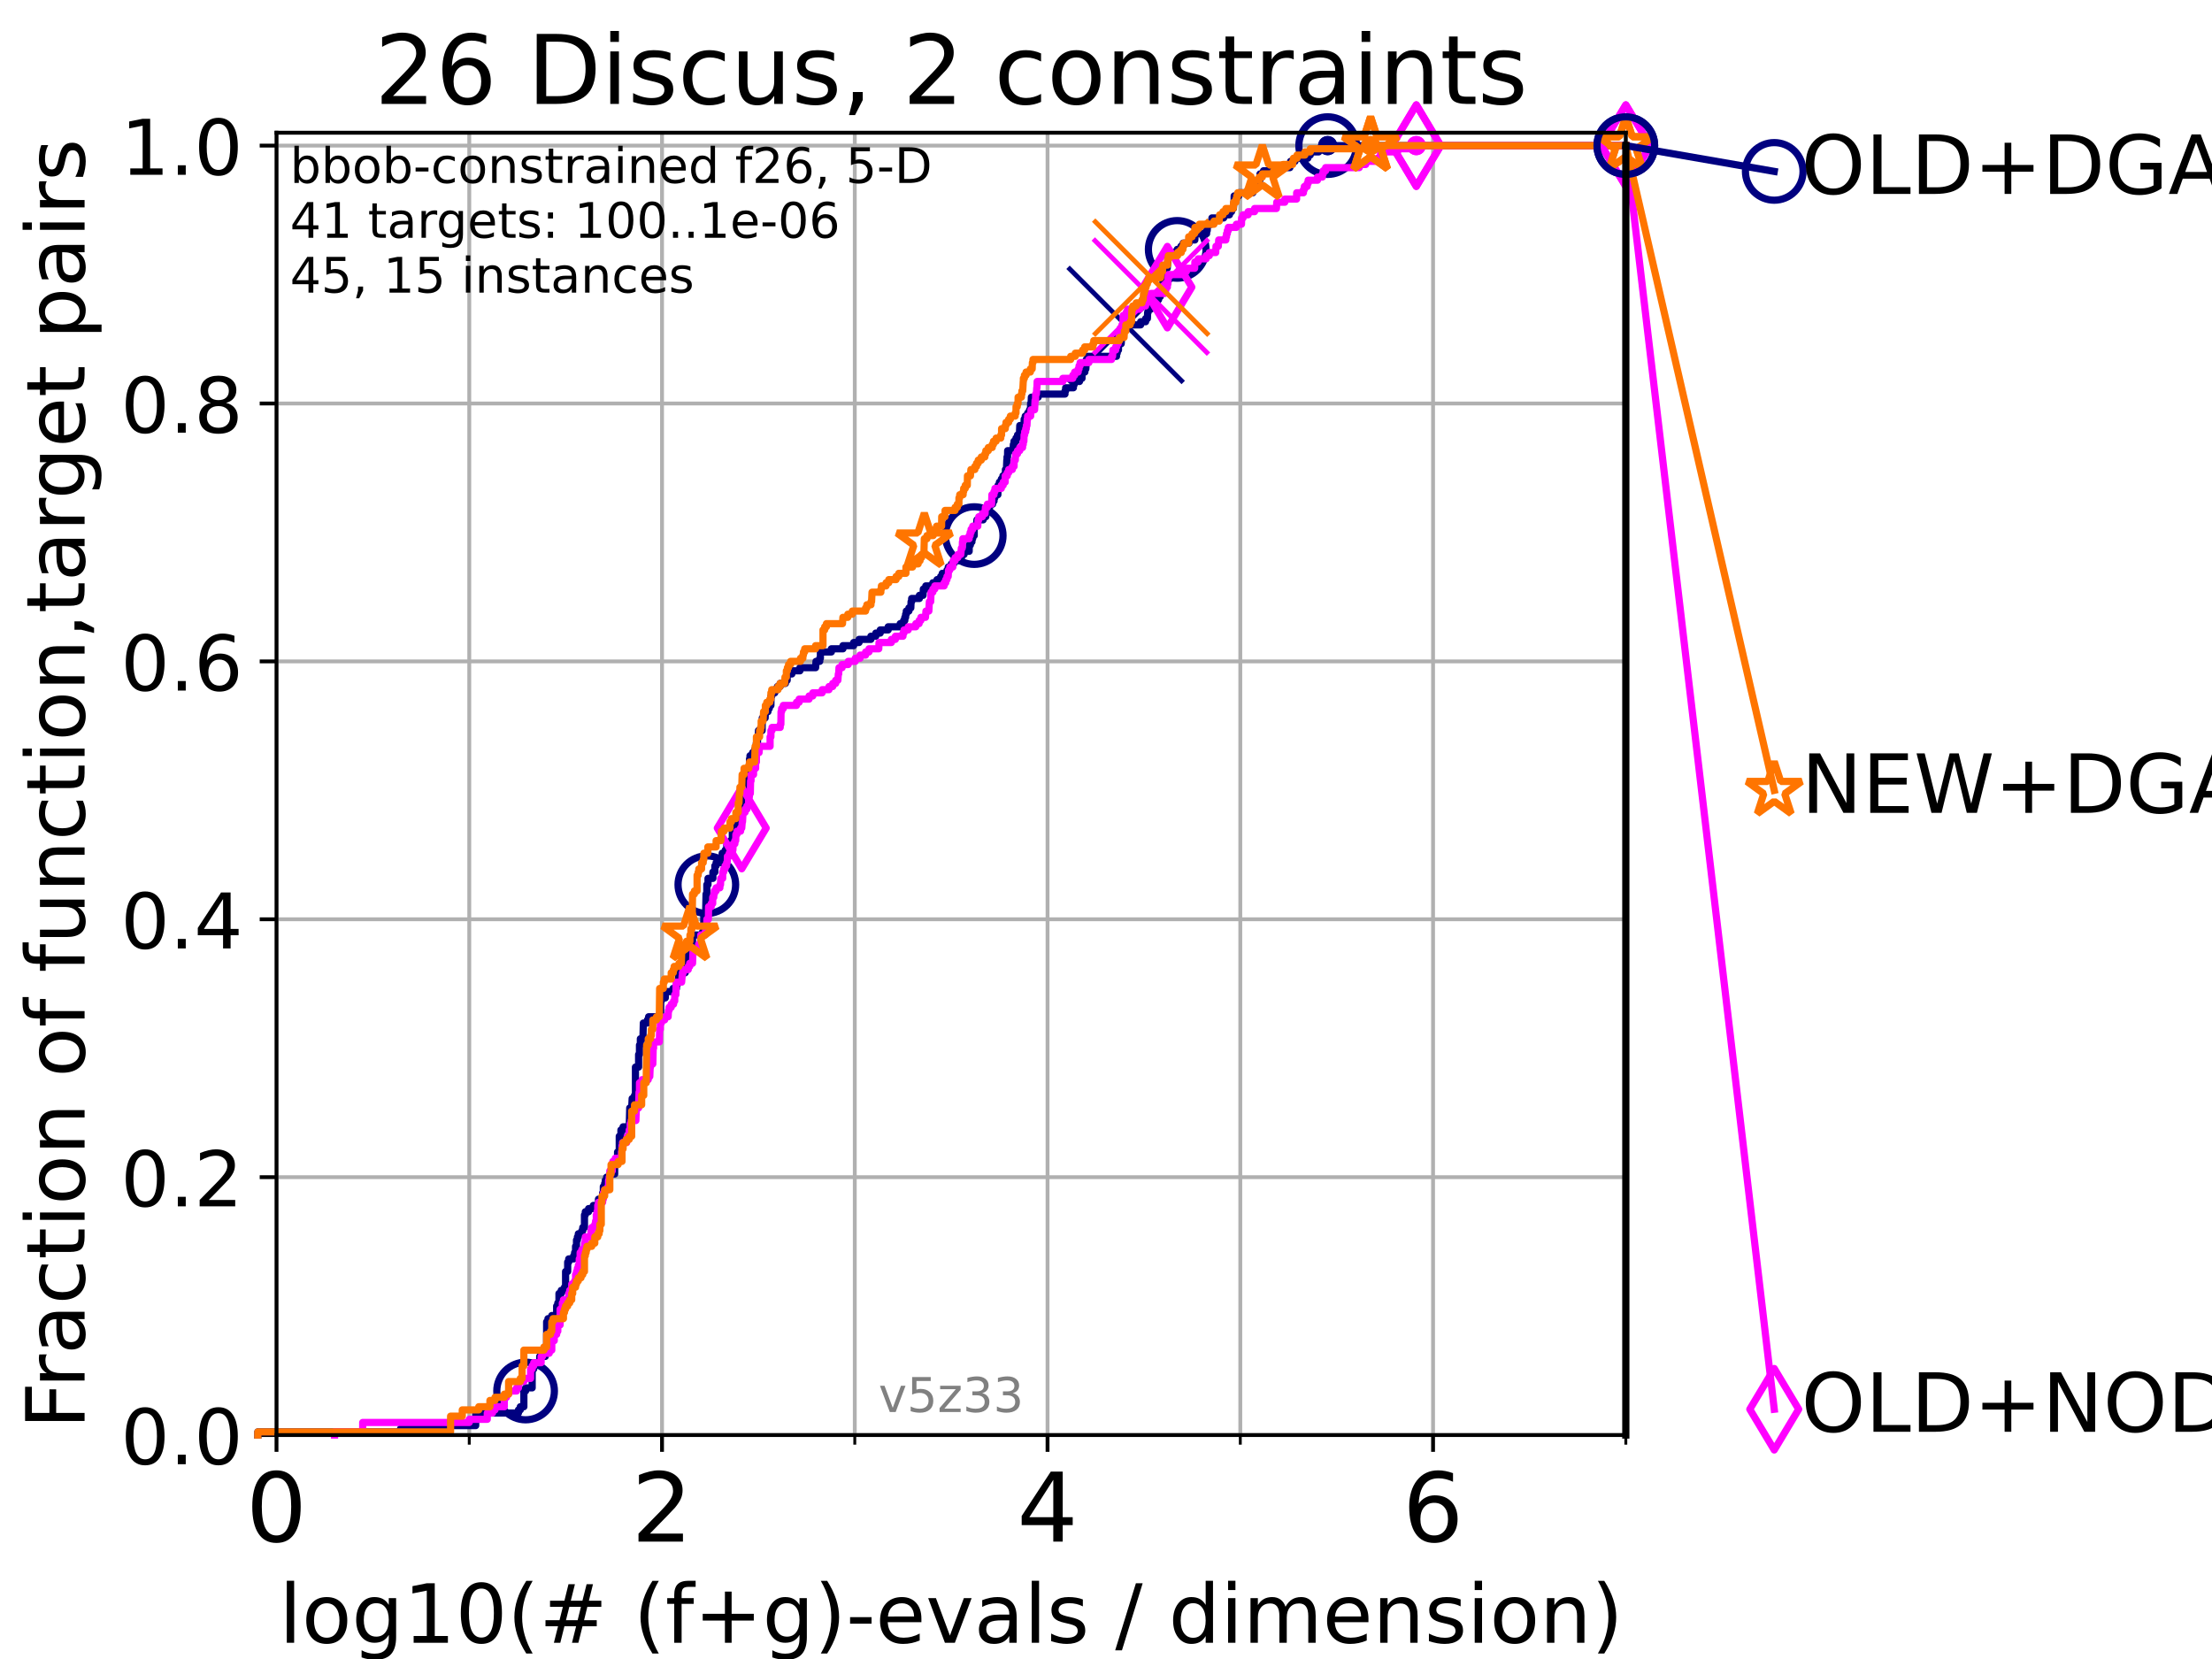 <?xml version="1.0" encoding="utf-8" standalone="no"?>
<!DOCTYPE svg PUBLIC "-//W3C//DTD SVG 1.1//EN"
  "http://www.w3.org/Graphics/SVG/1.1/DTD/svg11.dtd">
<!-- Created with matplotlib (https://matplotlib.org/) -->
<svg height="345.6pt" version="1.1" viewBox="0 0 460.8 345.6" width="460.8pt" xmlns="http://www.w3.org/2000/svg" xmlns:xlink="http://www.w3.org/1999/xlink">
 <defs>
  <style type="text/css">*{stroke-linecap:butt;stroke-linejoin:round;}</style>
 </defs>
 <g id="figure_1">
  <g id="patch_1">
   <path d="M 0 345.6 
L 460.8 345.6 
L 460.8 0 
L 0 0 
z
" style="fill:#ffffff;"/>
  </g>
  <g id="axes_1">
   <g id="patch_2">
    <path d="M 57.6 298.944 
L 338.688 298.944 
L 338.688 27.648 
L 57.6 27.648 
z
" style="fill:#ffffff;"/>
   </g>
   <g id="matplotlib.axis_1">
    <g id="xtick_1">
     <g id="line2d_1">
      <path clip-path="url(#p08dfc49d01)" d="M 57.6 298.944 
L 57.6 27.648 
" style="fill:none;stroke:#b0b0b0;stroke-linecap:square;stroke-width:0.8;"/>
     </g>
     <g id="line2d_2">
      <defs>
       <path d="M 0 0 
L 0 3.5 
" id="m030a712c40" style="stroke:#000000;stroke-width:0.8;"/>
      </defs>
      <g>
       <use style="stroke:#000000;stroke-width:0.8;" x="57.6" xlink:href="#m030a712c40" y="298.944"/>
      </g>
     </g>
     <g id="text_1">
      <!-- 0 -->
      <g transform="translate(51.237 321.141)scale(0.2 -0.2)">
       <defs>
        <path d="M 31.781 66.406 
Q 24.172 66.406 20.328 58.906 
Q 16.5 51.422 16.5 36.375 
Q 16.5 21.391 20.328 13.891 
Q 24.172 6.391 31.781 6.391 
Q 39.453 6.391 43.281 13.891 
Q 47.125 21.391 47.125 36.375 
Q 47.125 51.422 43.281 58.906 
Q 39.453 66.406 31.781 66.406 
z
M 31.781 74.219 
Q 44.047 74.219 50.516 64.516 
Q 56.984 54.828 56.984 36.375 
Q 56.984 17.969 50.516 8.266 
Q 44.047 -1.422 31.781 -1.422 
Q 19.531 -1.422 13.062 8.266 
Q 6.594 17.969 6.594 36.375 
Q 6.594 54.828 13.062 64.516 
Q 19.531 74.219 31.781 74.219 
z
" id="DejaVuSans-48"/>
       </defs>
       <use xlink:href="#DejaVuSans-48"/>
      </g>
     </g>
    </g>
    <g id="xtick_2">
     <g id="line2d_3">
      <path clip-path="url(#p08dfc49d01)" d="M 137.911 298.944 
L 137.911 27.648 
" style="fill:none;stroke:#b0b0b0;stroke-linecap:square;stroke-width:0.8;"/>
     </g>
     <g id="line2d_4">
      <g>
       <use style="stroke:#000000;stroke-width:0.8;" x="137.911" xlink:href="#m030a712c40" y="298.944"/>
      </g>
     </g>
     <g id="text_2">
      <!-- 2 -->
      <g transform="translate(131.548 321.141)scale(0.2 -0.2)">
       <defs>
        <path d="M 19.188 8.297 
L 53.609 8.297 
L 53.609 0 
L 7.328 0 
L 7.328 8.297 
Q 12.938 14.109 22.625 23.891 
Q 32.328 33.688 34.812 36.531 
Q 39.547 41.844 41.422 45.531 
Q 43.312 49.219 43.312 52.781 
Q 43.312 58.594 39.234 62.25 
Q 35.156 65.922 28.609 65.922 
Q 23.969 65.922 18.812 64.312 
Q 13.672 62.703 7.812 59.422 
L 7.812 69.391 
Q 13.766 71.781 18.938 73 
Q 24.125 74.219 28.422 74.219 
Q 39.75 74.219 46.484 68.547 
Q 53.219 62.891 53.219 53.422 
Q 53.219 48.922 51.531 44.891 
Q 49.859 40.875 45.406 35.406 
Q 44.188 33.984 37.641 27.219 
Q 31.109 20.453 19.188 8.297 
z
" id="DejaVuSans-50"/>
       </defs>
       <use xlink:href="#DejaVuSans-50"/>
      </g>
     </g>
    </g>
    <g id="xtick_3">
     <g id="line2d_5">
      <path clip-path="url(#p08dfc49d01)" d="M 218.222 298.944 
L 218.222 27.648 
" style="fill:none;stroke:#b0b0b0;stroke-linecap:square;stroke-width:0.8;"/>
     </g>
     <g id="line2d_6">
      <g>
       <use style="stroke:#000000;stroke-width:0.8;" x="218.222" xlink:href="#m030a712c40" y="298.944"/>
      </g>
     </g>
     <g id="text_3">
      <!-- 4 -->
      <g transform="translate(211.859 321.141)scale(0.2 -0.2)">
       <defs>
        <path d="M 37.797 64.312 
L 12.891 25.391 
L 37.797 25.391 
z
M 35.203 72.906 
L 47.609 72.906 
L 47.609 25.391 
L 58.016 25.391 
L 58.016 17.188 
L 47.609 17.188 
L 47.609 0 
L 37.797 0 
L 37.797 17.188 
L 4.891 17.188 
L 4.891 26.703 
z
" id="DejaVuSans-52"/>
       </defs>
       <use xlink:href="#DejaVuSans-52"/>
      </g>
     </g>
    </g>
    <g id="xtick_4">
     <g id="line2d_7">
      <path clip-path="url(#p08dfc49d01)" d="M 298.533 298.944 
L 298.533 27.648 
" style="fill:none;stroke:#b0b0b0;stroke-linecap:square;stroke-width:0.8;"/>
     </g>
     <g id="line2d_8">
      <g>
       <use style="stroke:#000000;stroke-width:0.8;" x="298.533" xlink:href="#m030a712c40" y="298.944"/>
      </g>
     </g>
     <g id="text_4">
      <!-- 6 -->
      <g transform="translate(292.17 321.141)scale(0.2 -0.2)">
       <defs>
        <path d="M 33.016 40.375 
Q 26.375 40.375 22.484 35.828 
Q 18.609 31.297 18.609 23.391 
Q 18.609 15.531 22.484 10.953 
Q 26.375 6.391 33.016 6.391 
Q 39.656 6.391 43.531 10.953 
Q 47.406 15.531 47.406 23.391 
Q 47.406 31.297 43.531 35.828 
Q 39.656 40.375 33.016 40.375 
z
M 52.594 71.297 
L 52.594 62.312 
Q 48.875 64.062 45.094 64.984 
Q 41.312 65.922 37.594 65.922 
Q 27.828 65.922 22.672 59.328 
Q 17.531 52.734 16.797 39.406 
Q 19.672 43.656 24.016 45.922 
Q 28.375 48.188 33.594 48.188 
Q 44.578 48.188 50.953 41.516 
Q 57.328 34.859 57.328 23.391 
Q 57.328 12.156 50.688 5.359 
Q 44.047 -1.422 33.016 -1.422 
Q 20.359 -1.422 13.672 8.266 
Q 6.984 17.969 6.984 36.375 
Q 6.984 53.656 15.188 63.938 
Q 23.391 74.219 37.203 74.219 
Q 40.922 74.219 44.703 73.484 
Q 48.484 72.75 52.594 71.297 
z
" id="DejaVuSans-54"/>
       </defs>
       <use xlink:href="#DejaVuSans-54"/>
      </g>
     </g>
    </g>
    <g id="xtick_5">
     <g id="line2d_9">
      <path clip-path="url(#p08dfc49d01)" d="M 97.755 298.944 
L 97.755 27.648 
" style="fill:none;stroke:#b0b0b0;stroke-linecap:square;stroke-width:0.8;"/>
     </g>
     <g id="line2d_10">
      <defs>
       <path d="M 0 0 
L 0 2 
" id="m3d22149c5e" style="stroke:#000000;stroke-width:0.6;"/>
      </defs>
      <g>
       <use style="stroke:#000000;stroke-width:0.6;" x="97.755" xlink:href="#m3d22149c5e" y="298.944"/>
      </g>
     </g>
    </g>
    <g id="xtick_6">
     <g id="line2d_11">
      <path clip-path="url(#p08dfc49d01)" d="M 178.066 298.944 
L 178.066 27.648 
" style="fill:none;stroke:#b0b0b0;stroke-linecap:square;stroke-width:0.8;"/>
     </g>
     <g id="line2d_12">
      <g>
       <use style="stroke:#000000;stroke-width:0.6;" x="178.066" xlink:href="#m3d22149c5e" y="298.944"/>
      </g>
     </g>
    </g>
    <g id="xtick_7">
     <g id="line2d_13">
      <path clip-path="url(#p08dfc49d01)" d="M 258.377 298.944 
L 258.377 27.648 
" style="fill:none;stroke:#b0b0b0;stroke-linecap:square;stroke-width:0.8;"/>
     </g>
     <g id="line2d_14">
      <g>
       <use style="stroke:#000000;stroke-width:0.6;" x="258.377" xlink:href="#m3d22149c5e" y="298.944"/>
      </g>
     </g>
    </g>
    <g id="xtick_8">
     <g id="line2d_15">
      <path clip-path="url(#p08dfc49d01)" d="M 338.688 298.944 
L 338.688 27.648 
" style="fill:none;stroke:#b0b0b0;stroke-linecap:square;stroke-width:0.8;"/>
     </g>
     <g id="line2d_16">
      <g>
       <use style="stroke:#000000;stroke-width:0.6;" x="338.688" xlink:href="#m3d22149c5e" y="298.944"/>
      </g>
     </g>
    </g>
    <g id="text_5">
     <!-- log10(# (f+g)-evals / dimension) -->
     <g transform="translate(58.145 342.218)scale(0.17 -0.17)">
      <defs>
       <path d="M 9.422 75.984 
L 18.406 75.984 
L 18.406 0 
L 9.422 0 
z
" id="DejaVuSans-108"/>
       <path d="M 30.609 48.391 
Q 23.391 48.391 19.188 42.75 
Q 14.984 37.109 14.984 27.297 
Q 14.984 17.484 19.156 11.844 
Q 23.344 6.203 30.609 6.203 
Q 37.797 6.203 41.984 11.859 
Q 46.188 17.531 46.188 27.297 
Q 46.188 37.016 41.984 42.703 
Q 37.797 48.391 30.609 48.391 
z
M 30.609 56 
Q 42.328 56 49.016 48.375 
Q 55.719 40.766 55.719 27.297 
Q 55.719 13.875 49.016 6.219 
Q 42.328 -1.422 30.609 -1.422 
Q 18.844 -1.422 12.172 6.219 
Q 5.516 13.875 5.516 27.297 
Q 5.516 40.766 12.172 48.375 
Q 18.844 56 30.609 56 
z
" id="DejaVuSans-111"/>
       <path d="M 45.406 27.984 
Q 45.406 37.75 41.375 43.109 
Q 37.359 48.484 30.078 48.484 
Q 22.859 48.484 18.828 43.109 
Q 14.797 37.75 14.797 27.984 
Q 14.797 18.266 18.828 12.891 
Q 22.859 7.516 30.078 7.516 
Q 37.359 7.516 41.375 12.891 
Q 45.406 18.266 45.406 27.984 
z
M 54.391 6.781 
Q 54.391 -7.172 48.188 -13.984 
Q 42 -20.797 29.203 -20.797 
Q 24.469 -20.797 20.266 -20.094 
Q 16.062 -19.391 12.109 -17.922 
L 12.109 -9.188 
Q 16.062 -11.328 19.922 -12.344 
Q 23.781 -13.375 27.781 -13.375 
Q 36.625 -13.375 41.016 -8.766 
Q 45.406 -4.156 45.406 5.172 
L 45.406 9.625 
Q 42.625 4.781 38.281 2.391 
Q 33.938 0 27.875 0 
Q 17.828 0 11.672 7.656 
Q 5.516 15.328 5.516 27.984 
Q 5.516 40.672 11.672 48.328 
Q 17.828 56 27.875 56 
Q 33.938 56 38.281 53.609 
Q 42.625 51.219 45.406 46.391 
L 45.406 54.688 
L 54.391 54.688 
z
" id="DejaVuSans-103"/>
       <path d="M 12.406 8.297 
L 28.516 8.297 
L 28.516 63.922 
L 10.984 60.406 
L 10.984 69.391 
L 28.422 72.906 
L 38.281 72.906 
L 38.281 8.297 
L 54.391 8.297 
L 54.391 0 
L 12.406 0 
z
" id="DejaVuSans-49"/>
       <path d="M 31 75.875 
Q 24.469 64.656 21.281 53.656 
Q 18.109 42.672 18.109 31.391 
Q 18.109 20.125 21.312 9.062 
Q 24.516 -2 31 -13.188 
L 23.188 -13.188 
Q 15.875 -1.703 12.234 9.375 
Q 8.594 20.453 8.594 31.391 
Q 8.594 42.281 12.203 53.312 
Q 15.828 64.359 23.188 75.875 
z
" id="DejaVuSans-40"/>
       <path d="M 51.125 44 
L 36.922 44 
L 32.812 27.688 
L 47.125 27.688 
z
M 43.797 71.781 
L 38.719 51.516 
L 52.984 51.516 
L 58.109 71.781 
L 65.922 71.781 
L 60.891 51.516 
L 76.125 51.516 
L 76.125 44 
L 58.984 44 
L 54.984 27.688 
L 70.516 27.688 
L 70.516 20.219 
L 53.078 20.219 
L 48 0 
L 40.188 0 
L 45.219 20.219 
L 30.906 20.219 
L 25.875 0 
L 18.016 0 
L 23.094 20.219 
L 7.719 20.219 
L 7.719 27.688 
L 24.906 27.688 
L 29 44 
L 13.281 44 
L 13.281 51.516 
L 30.906 51.516 
L 35.891 71.781 
z
" id="DejaVuSans-35"/>
       <path id="DejaVuSans-32"/>
       <path d="M 37.109 75.984 
L 37.109 68.5 
L 28.516 68.5 
Q 23.688 68.5 21.797 66.547 
Q 19.922 64.594 19.922 59.516 
L 19.922 54.688 
L 34.719 54.688 
L 34.719 47.703 
L 19.922 47.703 
L 19.922 0 
L 10.891 0 
L 10.891 47.703 
L 2.297 47.703 
L 2.297 54.688 
L 10.891 54.688 
L 10.891 58.5 
Q 10.891 67.625 15.141 71.797 
Q 19.391 75.984 28.609 75.984 
z
" id="DejaVuSans-102"/>
       <path d="M 46 62.703 
L 46 35.5 
L 73.188 35.5 
L 73.188 27.203 
L 46 27.203 
L 46 0 
L 37.797 0 
L 37.797 27.203 
L 10.594 27.203 
L 10.594 35.5 
L 37.797 35.5 
L 37.797 62.703 
z
" id="DejaVuSans-43"/>
       <path d="M 8.016 75.875 
L 15.828 75.875 
Q 23.141 64.359 26.781 53.312 
Q 30.422 42.281 30.422 31.391 
Q 30.422 20.453 26.781 9.375 
Q 23.141 -1.703 15.828 -13.188 
L 8.016 -13.188 
Q 14.5 -2 17.703 9.062 
Q 20.906 20.125 20.906 31.391 
Q 20.906 42.672 17.703 53.656 
Q 14.5 64.656 8.016 75.875 
z
" id="DejaVuSans-41"/>
       <path d="M 4.891 31.391 
L 31.203 31.391 
L 31.203 23.391 
L 4.891 23.391 
z
" id="DejaVuSans-45"/>
       <path d="M 56.203 29.594 
L 56.203 25.203 
L 14.891 25.203 
Q 15.484 15.922 20.484 11.062 
Q 25.484 6.203 34.422 6.203 
Q 39.594 6.203 44.453 7.469 
Q 49.312 8.734 54.109 11.281 
L 54.109 2.781 
Q 49.266 0.734 44.188 -0.344 
Q 39.109 -1.422 33.891 -1.422 
Q 20.797 -1.422 13.156 6.188 
Q 5.516 13.812 5.516 26.812 
Q 5.516 40.234 12.766 48.109 
Q 20.016 56 32.328 56 
Q 43.359 56 49.781 48.891 
Q 56.203 41.797 56.203 29.594 
z
M 47.219 32.234 
Q 47.125 39.594 43.094 43.984 
Q 39.062 48.391 32.422 48.391 
Q 24.906 48.391 20.391 44.141 
Q 15.875 39.891 15.188 32.172 
z
" id="DejaVuSans-101"/>
       <path d="M 2.984 54.688 
L 12.5 54.688 
L 29.594 8.797 
L 46.688 54.688 
L 56.203 54.688 
L 35.688 0 
L 23.484 0 
z
" id="DejaVuSans-118"/>
       <path d="M 34.281 27.484 
Q 23.391 27.484 19.188 25 
Q 14.984 22.516 14.984 16.5 
Q 14.984 11.719 18.141 8.906 
Q 21.297 6.109 26.703 6.109 
Q 34.188 6.109 38.703 11.406 
Q 43.219 16.703 43.219 25.484 
L 43.219 27.484 
z
M 52.203 31.203 
L 52.203 0 
L 43.219 0 
L 43.219 8.297 
Q 40.141 3.328 35.547 0.953 
Q 30.953 -1.422 24.312 -1.422 
Q 15.922 -1.422 10.953 3.297 
Q 6 8.016 6 15.922 
Q 6 25.141 12.172 29.828 
Q 18.359 34.516 30.609 34.516 
L 43.219 34.516 
L 43.219 35.406 
Q 43.219 41.609 39.141 45 
Q 35.062 48.391 27.688 48.391 
Q 23 48.391 18.547 47.266 
Q 14.109 46.141 10.016 43.891 
L 10.016 52.203 
Q 14.938 54.109 19.578 55.047 
Q 24.219 56 28.609 56 
Q 40.484 56 46.344 49.844 
Q 52.203 43.703 52.203 31.203 
z
" id="DejaVuSans-97"/>
       <path d="M 44.281 53.078 
L 44.281 44.578 
Q 40.484 46.531 36.375 47.5 
Q 32.281 48.484 27.875 48.484 
Q 21.188 48.484 17.844 46.438 
Q 14.5 44.391 14.5 40.281 
Q 14.5 37.156 16.891 35.375 
Q 19.281 33.594 26.516 31.984 
L 29.594 31.297 
Q 39.156 29.25 43.188 25.516 
Q 47.219 21.781 47.219 15.094 
Q 47.219 7.469 41.188 3.016 
Q 35.156 -1.422 24.609 -1.422 
Q 20.219 -1.422 15.453 -0.562 
Q 10.688 0.297 5.422 2 
L 5.422 11.281 
Q 10.406 8.688 15.234 7.391 
Q 20.062 6.109 24.812 6.109 
Q 31.156 6.109 34.562 8.281 
Q 37.984 10.453 37.984 14.406 
Q 37.984 18.062 35.516 20.016 
Q 33.062 21.969 24.703 23.781 
L 21.578 24.516 
Q 13.234 26.266 9.516 29.906 
Q 5.812 33.547 5.812 39.891 
Q 5.812 47.609 11.281 51.797 
Q 16.75 56 26.812 56 
Q 31.781 56 36.172 55.266 
Q 40.578 54.547 44.281 53.078 
z
" id="DejaVuSans-115"/>
       <path d="M 25.391 72.906 
L 33.688 72.906 
L 8.297 -9.281 
L 0 -9.281 
z
" id="DejaVuSans-47"/>
       <path d="M 45.406 46.391 
L 45.406 75.984 
L 54.391 75.984 
L 54.391 0 
L 45.406 0 
L 45.406 8.203 
Q 42.578 3.328 38.25 0.953 
Q 33.938 -1.422 27.875 -1.422 
Q 17.969 -1.422 11.734 6.484 
Q 5.516 14.406 5.516 27.297 
Q 5.516 40.188 11.734 48.094 
Q 17.969 56 27.875 56 
Q 33.938 56 38.25 53.625 
Q 42.578 51.266 45.406 46.391 
z
M 14.797 27.297 
Q 14.797 17.391 18.875 11.75 
Q 22.953 6.109 30.078 6.109 
Q 37.203 6.109 41.297 11.75 
Q 45.406 17.391 45.406 27.297 
Q 45.406 37.203 41.297 42.844 
Q 37.203 48.484 30.078 48.484 
Q 22.953 48.484 18.875 42.844 
Q 14.797 37.203 14.797 27.297 
z
" id="DejaVuSans-100"/>
       <path d="M 9.422 54.688 
L 18.406 54.688 
L 18.406 0 
L 9.422 0 
z
M 9.422 75.984 
L 18.406 75.984 
L 18.406 64.594 
L 9.422 64.594 
z
" id="DejaVuSans-105"/>
       <path d="M 52 44.188 
Q 55.375 50.25 60.062 53.125 
Q 64.75 56 71.094 56 
Q 79.641 56 84.281 50.016 
Q 88.922 44.047 88.922 33.016 
L 88.922 0 
L 79.891 0 
L 79.891 32.719 
Q 79.891 40.578 77.094 44.375 
Q 74.312 48.188 68.609 48.188 
Q 61.625 48.188 57.562 43.547 
Q 53.516 38.922 53.516 30.906 
L 53.516 0 
L 44.484 0 
L 44.484 32.719 
Q 44.484 40.625 41.703 44.406 
Q 38.922 48.188 33.109 48.188 
Q 26.219 48.188 22.156 43.531 
Q 18.109 38.875 18.109 30.906 
L 18.109 0 
L 9.078 0 
L 9.078 54.688 
L 18.109 54.688 
L 18.109 46.188 
Q 21.188 51.219 25.484 53.609 
Q 29.781 56 35.688 56 
Q 41.656 56 45.828 52.969 
Q 50 49.953 52 44.188 
z
" id="DejaVuSans-109"/>
       <path d="M 54.891 33.016 
L 54.891 0 
L 45.906 0 
L 45.906 32.719 
Q 45.906 40.484 42.875 44.328 
Q 39.844 48.188 33.797 48.188 
Q 26.516 48.188 22.312 43.547 
Q 18.109 38.922 18.109 30.906 
L 18.109 0 
L 9.078 0 
L 9.078 54.688 
L 18.109 54.688 
L 18.109 46.188 
Q 21.344 51.125 25.703 53.562 
Q 30.078 56 35.797 56 
Q 45.219 56 50.047 50.172 
Q 54.891 44.344 54.891 33.016 
z
" id="DejaVuSans-110"/>
      </defs>
      <use xlink:href="#DejaVuSans-108"/>
      <use x="27.783" xlink:href="#DejaVuSans-111"/>
      <use x="88.965" xlink:href="#DejaVuSans-103"/>
      <use x="152.441" xlink:href="#DejaVuSans-49"/>
      <use x="216.064" xlink:href="#DejaVuSans-48"/>
      <use x="279.688" xlink:href="#DejaVuSans-40"/>
      <use x="318.701" xlink:href="#DejaVuSans-35"/>
      <use x="402.49" xlink:href="#DejaVuSans-32"/>
      <use x="434.277" xlink:href="#DejaVuSans-40"/>
      <use x="473.291" xlink:href="#DejaVuSans-102"/>
      <use x="508.496" xlink:href="#DejaVuSans-43"/>
      <use x="592.285" xlink:href="#DejaVuSans-103"/>
      <use x="655.762" xlink:href="#DejaVuSans-41"/>
      <use x="694.775" xlink:href="#DejaVuSans-45"/>
      <use x="730.859" xlink:href="#DejaVuSans-101"/>
      <use x="792.383" xlink:href="#DejaVuSans-118"/>
      <use x="851.562" xlink:href="#DejaVuSans-97"/>
      <use x="912.842" xlink:href="#DejaVuSans-108"/>
      <use x="940.625" xlink:href="#DejaVuSans-115"/>
      <use x="992.725" xlink:href="#DejaVuSans-32"/>
      <use x="1024.512" xlink:href="#DejaVuSans-47"/>
      <use x="1058.203" xlink:href="#DejaVuSans-32"/>
      <use x="1089.99" xlink:href="#DejaVuSans-100"/>
      <use x="1153.467" xlink:href="#DejaVuSans-105"/>
      <use x="1181.25" xlink:href="#DejaVuSans-109"/>
      <use x="1278.662" xlink:href="#DejaVuSans-101"/>
      <use x="1340.186" xlink:href="#DejaVuSans-110"/>
      <use x="1403.564" xlink:href="#DejaVuSans-115"/>
      <use x="1455.664" xlink:href="#DejaVuSans-105"/>
      <use x="1483.447" xlink:href="#DejaVuSans-111"/>
      <use x="1544.629" xlink:href="#DejaVuSans-110"/>
      <use x="1608.008" xlink:href="#DejaVuSans-41"/>
     </g>
    </g>
   </g>
   <g id="matplotlib.axis_2">
    <g id="ytick_1">
     <g id="line2d_17">
      <path clip-path="url(#p08dfc49d01)" d="M 57.6 298.944 
L 338.688 298.944 
" style="fill:none;stroke:#b0b0b0;stroke-linecap:square;stroke-width:0.8;"/>
     </g>
     <g id="line2d_18">
      <defs>
       <path d="M 0 0 
L -3.5 0 
" id="m0d7eec88a1" style="stroke:#000000;stroke-width:0.8;"/>
      </defs>
      <g>
       <use style="stroke:#000000;stroke-width:0.8;" x="57.6" xlink:href="#m0d7eec88a1" y="298.944"/>
      </g>
     </g>
     <g id="text_6">
      <!-- 0.0 -->
      <g transform="translate(25.155 305.023)scale(0.16 -0.16)">
       <defs>
        <path d="M 10.688 12.406 
L 21 12.406 
L 21 0 
L 10.688 0 
z
" id="DejaVuSans-46"/>
       </defs>
       <use xlink:href="#DejaVuSans-48"/>
       <use x="63.623" xlink:href="#DejaVuSans-46"/>
       <use x="95.41" xlink:href="#DejaVuSans-48"/>
      </g>
     </g>
    </g>
    <g id="ytick_2">
     <g id="line2d_19">
      <path clip-path="url(#p08dfc49d01)" d="M 57.6 245.222 
L 338.688 245.222 
" style="fill:none;stroke:#b0b0b0;stroke-linecap:square;stroke-width:0.8;"/>
     </g>
     <g id="line2d_20">
      <g>
       <use style="stroke:#000000;stroke-width:0.8;" x="57.6" xlink:href="#m0d7eec88a1" y="245.222"/>
      </g>
     </g>
     <g id="text_7">
      <!-- 0.2 -->
      <g transform="translate(25.155 251.301)scale(0.16 -0.16)">
       <use xlink:href="#DejaVuSans-48"/>
       <use x="63.623" xlink:href="#DejaVuSans-46"/>
       <use x="95.41" xlink:href="#DejaVuSans-50"/>
      </g>
     </g>
    </g>
    <g id="ytick_3">
     <g id="line2d_21">
      <path clip-path="url(#p08dfc49d01)" d="M 57.6 191.5 
L 338.688 191.5 
" style="fill:none;stroke:#b0b0b0;stroke-linecap:square;stroke-width:0.8;"/>
     </g>
     <g id="line2d_22">
      <g>
       <use style="stroke:#000000;stroke-width:0.8;" x="57.6" xlink:href="#m0d7eec88a1" y="191.5"/>
      </g>
     </g>
     <g id="text_8">
      <!-- 0.4 -->
      <g transform="translate(25.155 197.579)scale(0.16 -0.16)">
       <use xlink:href="#DejaVuSans-48"/>
       <use x="63.623" xlink:href="#DejaVuSans-46"/>
       <use x="95.41" xlink:href="#DejaVuSans-52"/>
      </g>
     </g>
    </g>
    <g id="ytick_4">
     <g id="line2d_23">
      <path clip-path="url(#p08dfc49d01)" d="M 57.6 137.778 
L 338.688 137.778 
" style="fill:none;stroke:#b0b0b0;stroke-linecap:square;stroke-width:0.8;"/>
     </g>
     <g id="line2d_24">
      <g>
       <use style="stroke:#000000;stroke-width:0.8;" x="57.6" xlink:href="#m0d7eec88a1" y="137.778"/>
      </g>
     </g>
     <g id="text_9">
      <!-- 0.6 -->
      <g transform="translate(25.155 143.857)scale(0.16 -0.16)">
       <use xlink:href="#DejaVuSans-48"/>
       <use x="63.623" xlink:href="#DejaVuSans-46"/>
       <use x="95.41" xlink:href="#DejaVuSans-54"/>
      </g>
     </g>
    </g>
    <g id="ytick_5">
     <g id="line2d_25">
      <path clip-path="url(#p08dfc49d01)" d="M 57.6 84.056 
L 338.688 84.056 
" style="fill:none;stroke:#b0b0b0;stroke-linecap:square;stroke-width:0.8;"/>
     </g>
     <g id="line2d_26">
      <g>
       <use style="stroke:#000000;stroke-width:0.8;" x="57.6" xlink:href="#m0d7eec88a1" y="84.056"/>
      </g>
     </g>
     <g id="text_10">
      <!-- 0.8 -->
      <g transform="translate(25.155 90.135)scale(0.16 -0.16)">
       <defs>
        <path d="M 31.781 34.625 
Q 24.75 34.625 20.719 30.859 
Q 16.703 27.094 16.703 20.516 
Q 16.703 13.922 20.719 10.156 
Q 24.75 6.391 31.781 6.391 
Q 38.812 6.391 42.859 10.172 
Q 46.922 13.969 46.922 20.516 
Q 46.922 27.094 42.891 30.859 
Q 38.875 34.625 31.781 34.625 
z
M 21.922 38.812 
Q 15.578 40.375 12.031 44.719 
Q 8.5 49.078 8.5 55.328 
Q 8.5 64.062 14.719 69.141 
Q 20.953 74.219 31.781 74.219 
Q 42.672 74.219 48.875 69.141 
Q 55.078 64.062 55.078 55.328 
Q 55.078 49.078 51.531 44.719 
Q 48 40.375 41.703 38.812 
Q 48.828 37.156 52.797 32.312 
Q 56.781 27.484 56.781 20.516 
Q 56.781 9.906 50.312 4.234 
Q 43.844 -1.422 31.781 -1.422 
Q 19.734 -1.422 13.25 4.234 
Q 6.781 9.906 6.781 20.516 
Q 6.781 27.484 10.781 32.312 
Q 14.797 37.156 21.922 38.812 
z
M 18.312 54.391 
Q 18.312 48.734 21.844 45.562 
Q 25.391 42.391 31.781 42.391 
Q 38.141 42.391 41.719 45.562 
Q 45.312 48.734 45.312 54.391 
Q 45.312 60.062 41.719 63.234 
Q 38.141 66.406 31.781 66.406 
Q 25.391 66.406 21.844 63.234 
Q 18.312 60.062 18.312 54.391 
z
" id="DejaVuSans-56"/>
       </defs>
       <use xlink:href="#DejaVuSans-48"/>
       <use x="63.623" xlink:href="#DejaVuSans-46"/>
       <use x="95.41" xlink:href="#DejaVuSans-56"/>
      </g>
     </g>
    </g>
    <g id="ytick_6">
     <g id="line2d_27">
      <path clip-path="url(#p08dfc49d01)" d="M 57.6 30.334 
L 338.688 30.334 
" style="fill:none;stroke:#b0b0b0;stroke-linecap:square;stroke-width:0.8;"/>
     </g>
     <g id="line2d_28">
      <g>
       <use style="stroke:#000000;stroke-width:0.8;" x="57.6" xlink:href="#m0d7eec88a1" y="30.334"/>
      </g>
     </g>
     <g id="text_11">
      <!-- 1.0 -->
      <g transform="translate(25.155 36.413)scale(0.16 -0.16)">
       <use xlink:href="#DejaVuSans-49"/>
       <use x="63.623" xlink:href="#DejaVuSans-46"/>
       <use x="95.41" xlink:href="#DejaVuSans-48"/>
      </g>
     </g>
    </g>
    <g id="text_12">
     <!-- Fraction of function,target pairs -->
     <g transform="translate(17.62 297.681)rotate(-90)scale(0.17 -0.17)">
      <defs>
       <path d="M 9.812 72.906 
L 51.703 72.906 
L 51.703 64.594 
L 19.672 64.594 
L 19.672 43.109 
L 48.578 43.109 
L 48.578 34.812 
L 19.672 34.812 
L 19.672 0 
L 9.812 0 
z
" id="DejaVuSans-70"/>
       <path d="M 41.109 46.297 
Q 39.594 47.172 37.812 47.578 
Q 36.031 48 33.891 48 
Q 26.266 48 22.188 43.047 
Q 18.109 38.094 18.109 28.812 
L 18.109 0 
L 9.078 0 
L 9.078 54.688 
L 18.109 54.688 
L 18.109 46.188 
Q 20.953 51.172 25.484 53.578 
Q 30.031 56 36.531 56 
Q 37.453 56 38.578 55.875 
Q 39.703 55.766 41.062 55.516 
z
" id="DejaVuSans-114"/>
       <path d="M 48.781 52.594 
L 48.781 44.188 
Q 44.969 46.297 41.141 47.344 
Q 37.312 48.391 33.406 48.391 
Q 24.656 48.391 19.812 42.844 
Q 14.984 37.312 14.984 27.297 
Q 14.984 17.281 19.812 11.734 
Q 24.656 6.203 33.406 6.203 
Q 37.312 6.203 41.141 7.25 
Q 44.969 8.297 48.781 10.406 
L 48.781 2.094 
Q 45.016 0.344 40.984 -0.531 
Q 36.969 -1.422 32.422 -1.422 
Q 20.062 -1.422 12.781 6.344 
Q 5.516 14.109 5.516 27.297 
Q 5.516 40.672 12.859 48.328 
Q 20.219 56 33.016 56 
Q 37.156 56 41.109 55.141 
Q 45.062 54.297 48.781 52.594 
z
" id="DejaVuSans-99"/>
       <path d="M 18.312 70.219 
L 18.312 54.688 
L 36.812 54.688 
L 36.812 47.703 
L 18.312 47.703 
L 18.312 18.016 
Q 18.312 11.328 20.141 9.422 
Q 21.969 7.516 27.594 7.516 
L 36.812 7.516 
L 36.812 0 
L 27.594 0 
Q 17.188 0 13.234 3.875 
Q 9.281 7.766 9.281 18.016 
L 9.281 47.703 
L 2.688 47.703 
L 2.688 54.688 
L 9.281 54.688 
L 9.281 70.219 
z
" id="DejaVuSans-116"/>
       <path d="M 8.5 21.578 
L 8.5 54.688 
L 17.484 54.688 
L 17.484 21.922 
Q 17.484 14.156 20.5 10.266 
Q 23.531 6.391 29.594 6.391 
Q 36.859 6.391 41.078 11.031 
Q 45.312 15.672 45.312 23.688 
L 45.312 54.688 
L 54.297 54.688 
L 54.297 0 
L 45.312 0 
L 45.312 8.406 
Q 42.047 3.422 37.719 1 
Q 33.406 -1.422 27.688 -1.422 
Q 18.266 -1.422 13.375 4.438 
Q 8.5 10.297 8.5 21.578 
z
M 31.109 56 
z
" id="DejaVuSans-117"/>
       <path d="M 11.719 12.406 
L 22.016 12.406 
L 22.016 4 
L 14.016 -11.625 
L 7.719 -11.625 
L 11.719 4 
z
" id="DejaVuSans-44"/>
       <path d="M 18.109 8.203 
L 18.109 -20.797 
L 9.078 -20.797 
L 9.078 54.688 
L 18.109 54.688 
L 18.109 46.391 
Q 20.953 51.266 25.266 53.625 
Q 29.594 56 35.594 56 
Q 45.562 56 51.781 48.094 
Q 58.016 40.188 58.016 27.297 
Q 58.016 14.406 51.781 6.484 
Q 45.562 -1.422 35.594 -1.422 
Q 29.594 -1.422 25.266 0.953 
Q 20.953 3.328 18.109 8.203 
z
M 48.688 27.297 
Q 48.688 37.203 44.609 42.844 
Q 40.531 48.484 33.406 48.484 
Q 26.266 48.484 22.188 42.844 
Q 18.109 37.203 18.109 27.297 
Q 18.109 17.391 22.188 11.75 
Q 26.266 6.109 33.406 6.109 
Q 40.531 6.109 44.609 11.75 
Q 48.688 17.391 48.688 27.297 
z
" id="DejaVuSans-112"/>
      </defs>
      <use xlink:href="#DejaVuSans-70"/>
      <use x="50.27" xlink:href="#DejaVuSans-114"/>
      <use x="91.383" xlink:href="#DejaVuSans-97"/>
      <use x="152.662" xlink:href="#DejaVuSans-99"/>
      <use x="207.643" xlink:href="#DejaVuSans-116"/>
      <use x="246.852" xlink:href="#DejaVuSans-105"/>
      <use x="274.635" xlink:href="#DejaVuSans-111"/>
      <use x="335.816" xlink:href="#DejaVuSans-110"/>
      <use x="399.195" xlink:href="#DejaVuSans-32"/>
      <use x="430.982" xlink:href="#DejaVuSans-111"/>
      <use x="492.164" xlink:href="#DejaVuSans-102"/>
      <use x="527.369" xlink:href="#DejaVuSans-32"/>
      <use x="559.156" xlink:href="#DejaVuSans-102"/>
      <use x="594.361" xlink:href="#DejaVuSans-117"/>
      <use x="657.74" xlink:href="#DejaVuSans-110"/>
      <use x="721.119" xlink:href="#DejaVuSans-99"/>
      <use x="776.1" xlink:href="#DejaVuSans-116"/>
      <use x="815.309" xlink:href="#DejaVuSans-105"/>
      <use x="843.092" xlink:href="#DejaVuSans-111"/>
      <use x="904.273" xlink:href="#DejaVuSans-110"/>
      <use x="967.652" xlink:href="#DejaVuSans-44"/>
      <use x="999.439" xlink:href="#DejaVuSans-116"/>
      <use x="1038.648" xlink:href="#DejaVuSans-97"/>
      <use x="1099.928" xlink:href="#DejaVuSans-114"/>
      <use x="1139.291" xlink:href="#DejaVuSans-103"/>
      <use x="1202.768" xlink:href="#DejaVuSans-101"/>
      <use x="1264.291" xlink:href="#DejaVuSans-116"/>
      <use x="1303.5" xlink:href="#DejaVuSans-32"/>
      <use x="1335.287" xlink:href="#DejaVuSans-112"/>
      <use x="1398.764" xlink:href="#DejaVuSans-97"/>
      <use x="1460.043" xlink:href="#DejaVuSans-105"/>
      <use x="1487.826" xlink:href="#DejaVuSans-114"/>
      <use x="1528.939" xlink:href="#DejaVuSans-115"/>
     </g>
    </g>
   </g>
   <g id="line2d_29">
    <defs>
     <path d="M 0 1.5 
C 0.398 1.5 0.779 1.342 1.061 1.061 
C 1.342 0.779 1.5 0.398 1.5 0 
C 1.5 -0.398 1.342 -0.779 1.061 -1.061 
C 0.779 -1.342 0.398 -1.5 0 -1.5 
C -0.398 -1.5 -0.779 -1.342 -1.061 -1.061 
C -1.342 -0.779 -1.5 -0.398 -1.5 0 
C -1.5 0.398 -1.342 0.779 -1.061 1.061 
C -0.779 1.342 -0.398 1.5 0 1.5 
z
" id="mcc459fce38" style="stroke:#000080;"/>
    </defs>
    <g>
     <use style="fill:#000080;stroke:#000080;" x="276.578" xlink:href="#mcc459fce38" y="30.334"/>
     <use style="fill:#000080;stroke:#000080;" x="276.578" xlink:href="#mcc459fce38" y="30.334"/>
    </g>
   </g>
   <g id="line2d_30">
    <path d="M 53.709 298.944 
L 53.709 298.289 
L 83.438 298.289 
L 83.438 297.634 
L 87.644 297.634 
L 87.644 296.979 
L 99.098 296.979 
L 99.098 294.358 
L 108.006 294.358 
L 108.006 293.703 
L 108.389 293.703 
L 108.389 293.048 
L 109.132 293.048 
L 109.132 289.772 
L 109.491 289.772 
L 109.491 289.117 
L 110.86 289.117 
L 110.86 285.186 
L 111.186 285.186 
L 111.186 284.531 
L 111.506 284.531 
L 111.506 283.876 
L 112.432 283.876 
L 112.432 282.565 
L 113.595 282.565 
L 113.595 281.255 
L 113.874 281.255 
L 113.874 275.359 
L 114.148 275.359 
L 114.148 274.704 
L 114.947 274.704 
L 114.947 274.048 
L 115.959 274.048 
L 115.959 272.083 
L 116.203 272.083 
L 116.203 271.428 
L 116.443 271.428 
L 116.443 269.462 
L 116.914 269.462 
L 116.914 268.807 
L 117.598 268.807 
L 117.598 268.152 
L 117.821 268.152 
L 117.821 264.876 
L 118.257 264.876 
L 118.257 262.911 
L 118.471 262.911 
L 118.471 262.256 
L 119.503 262.256 
L 119.503 261.601 
L 119.702 261.601 
L 119.702 260.946 
L 119.899 260.946 
L 119.899 259.635 
L 120.094 259.635 
L 120.094 258.325 
L 120.287 258.325 
L 120.287 257.67 
L 120.477 257.67 
L 120.477 257.015 
L 121.219 257.015 
L 121.219 256.36 
L 121.4 256.36 
L 121.4 255.704 
L 121.756 255.704 
L 121.756 253.084 
L 121.931 253.084 
L 121.931 252.429 
L 122.615 252.429 
L 122.615 251.773 
L 123.594 251.773 
L 123.594 251.118 
L 124.669 251.118 
L 124.669 249.808 
L 125.542 249.808 
L 125.542 248.498 
L 125.683 248.498 
L 125.683 247.187 
L 125.962 247.187 
L 125.962 246.532 
L 126.1 246.532 
L 126.1 245.877 
L 126.372 245.877 
L 126.372 245.222 
L 127.035 245.222 
L 127.035 244.567 
L 128.047 244.567 
L 128.047 242.601 
L 128.531 242.601 
L 128.531 241.946 
L 128.65 241.946 
L 128.65 239.981 
L 129.002 239.981 
L 129.002 236.705 
L 129.348 236.705 
L 129.348 235.395 
L 129.798 235.395 
L 129.798 234.74 
L 131.082 234.74 
L 131.185 230.809 
L 131.591 230.809 
L 131.691 228.843 
L 132.182 228.843 
L 132.182 228.188 
L 132.375 228.188 
L 132.375 222.292 
L 133.033 222.292 
L 133.033 219.671 
L 133.216 219.671 
L 133.216 217.706 
L 133.398 217.706 
L 133.398 216.396 
L 133.932 216.396 
L 134.019 213.12 
L 134.87 213.12 
L 134.87 212.465 
L 135.118 212.465 
L 135.118 211.81 
L 137.416 211.81 
L 137.416 211.154 
L 137.63 211.154 
L 137.63 208.534 
L 137.771 208.534 
L 137.771 207.879 
L 138.595 207.879 
L 138.595 206.568 
L 140.196 206.568 
L 140.196 205.913 
L 140.915 205.913 
L 140.915 205.258 
L 141.032 205.258 
L 141.032 204.603 
L 141.321 204.603 
L 141.379 202.638 
L 142.753 202.638 
L 142.753 200.672 
L 143.324 200.672 
L 143.375 198.052 
L 143.729 198.052 
L 143.828 196.741 
L 144.27 196.741 
L 144.27 194.776 
L 146.367 194.776 
L 146.367 194.121 
L 146.58 194.121 
L 146.623 190.845 
L 146.707 190.845 
L 146.707 190.19 
L 147 190.19 
L 147.082 186.259 
L 147.247 186.259 
L 147.247 184.293 
L 147.49 184.293 
L 147.49 182.983 
L 148.507 182.983 
L 148.507 181.673 
L 148.92 181.673 
L 148.92 180.363 
L 149.178 180.363 
L 149.178 179.707 
L 150.446 179.707 
L 150.446 177.742 
L 151.081 177.742 
L 151.081 177.087 
L 151.405 177.087 
L 151.405 175.777 
L 152.192 175.777 
L 152.192 175.121 
L 152.557 175.121 
L 152.557 172.501 
L 153.236 172.501 
L 153.236 171.846 
L 153.352 171.846 
L 153.352 171.191 
L 153.637 171.191 
L 153.637 170.535 
L 154.167 170.535 
L 154.167 169.88 
L 154.521 169.88 
L 154.521 169.225 
L 154.946 169.225 
L 155.025 164.639 
L 155.103 164.639 
L 155.103 163.329 
L 155.31 163.329 
L 155.31 161.363 
L 155.867 161.363 
L 155.867 160.708 
L 156.089 160.708 
L 156.139 158.088 
L 156.236 158.088 
L 156.236 157.432 
L 156.789 157.432 
L 156.789 156.777 
L 157.209 156.777 
L 157.209 156.122 
L 157.551 156.122 
L 157.551 154.812 
L 157.799 154.812 
L 157.821 153.502 
L 157.976 153.502 
L 157.998 152.191 
L 158.774 152.191 
L 158.795 149.571 
L 159.396 149.571 
L 159.436 148.26 
L 159.976 148.26 
L 159.976 147.605 
L 160.249 147.605 
L 160.249 146.95 
L 160.595 146.95 
L 160.614 144.985 
L 160.784 144.985 
L 160.784 144.33 
L 161.393 144.33 
L 161.393 143.674 
L 161.947 143.674 
L 161.947 143.019 
L 162.517 143.019 
L 162.517 142.364 
L 163.622 142.364 
L 163.622 141.709 
L 163.985 141.709 
L 163.985 140.399 
L 164.959 140.399 
L 164.959 139.743 
L 166.635 139.743 
L 166.635 139.088 
L 169.909 139.088 
L 169.987 137.778 
L 170.767 137.778 
L 170.767 137.123 
L 170.904 137.123 
L 170.904 135.813 
L 173.188 135.813 
L 173.188 135.157 
L 175.598 135.157 
L 175.598 134.502 
L 177.827 134.502 
L 177.827 133.847 
L 178.957 133.847 
L 178.957 133.192 
L 181.419 133.192 
L 181.419 132.537 
L 182.442 132.537 
L 182.442 131.882 
L 183.367 131.882 
L 183.367 131.227 
L 185.025 131.227 
L 185.025 130.571 
L 187.528 130.571 
L 187.528 129.916 
L 188.243 129.916 
L 188.243 129.261 
L 188.49 129.261 
L 188.49 128.606 
L 188.658 128.606 
L 188.658 127.951 
L 188.798 127.951 
L 188.798 127.296 
L 189.34 127.296 
L 189.34 126.641 
L 189.741 126.641 
L 189.795 125.33 
L 189.915 125.33 
L 189.915 124.675 
L 191.525 124.675 
L 191.525 124.02 
L 192.292 124.02 
L 192.347 122.71 
L 192.856 122.71 
L 192.856 122.055 
L 194.325 122.055 
L 194.325 121.399 
L 195.198 121.399 
L 195.198 120.744 
L 195.96 120.744 
L 195.96 120.089 
L 196.294 120.089 
L 196.294 119.434 
L 197.267 119.434 
L 197.267 118.779 
L 197.536 118.779 
L 197.536 118.124 
L 198.191 118.124 
L 198.191 117.469 
L 198.683 117.469 
L 198.683 116.813 
L 199.945 116.813 
L 199.945 116.158 
L 200.3 116.158 
L 200.3 115.503 
L 200.835 115.503 
L 200.835 114.848 
L 201.892 114.848 
L 201.911 113.538 
L 202.148 113.538 
L 202.148 112.883 
L 202.471 112.883 
L 202.471 112.227 
L 202.62 112.227 
L 202.62 111.572 
L 202.948 111.572 
L 202.948 109.607 
L 203.414 109.607 
L 203.51 108.296 
L 204.807 108.296 
L 204.807 107.641 
L 205.368 107.641 
L 205.368 106.986 
L 205.549 106.986 
L 205.549 106.331 
L 206.06 106.331 
L 206.06 105.676 
L 206.173 105.676 
L 206.173 105.021 
L 206.787 105.021 
L 206.787 104.366 
L 207.076 104.366 
L 207.076 103.71 
L 207.246 103.71 
L 207.246 103.055 
L 207.876 103.055 
L 207.921 101.09 
L 208.193 101.09 
L 208.193 100.435 
L 208.604 100.435 
L 208.604 99.78 
L 208.927 99.78 
L 208.927 99.124 
L 209.427 99.124 
L 209.445 97.814 
L 209.659 97.814 
L 209.736 95.849 
L 209.781 95.849 
L 209.781 95.194 
L 209.893 95.194 
L 209.911 93.883 
L 211.032 93.883 
L 211.107 92.573 
L 211.239 92.573 
L 211.239 91.918 
L 211.653 91.918 
L 211.653 91.263 
L 211.971 91.263 
L 211.971 90.608 
L 212.358 90.608 
L 212.44 88.642 
L 213.344 88.642 
L 213.346 87.332 
L 213.575 87.332 
L 213.575 86.677 
L 214.09 86.677 
L 214.09 86.022 
L 214.474 86.022 
L 214.474 85.366 
L 214.68 85.366 
L 214.696 84.056 
L 214.803 84.056 
L 214.851 82.746 
L 216.268 82.746 
L 216.268 82.091 
L 221.857 82.091 
L 221.857 81.435 
L 221.994 81.435 
L 221.994 80.78 
L 223.61 80.78 
L 223.61 80.125 
L 223.776 80.125 
L 223.776 79.47 
L 224.884 79.47 
L 224.884 78.815 
L 225.403 78.815 
L 225.403 77.505 
L 225.996 77.505 
L 225.996 76.849 
L 226.207 76.849 
L 226.307 74.884 
L 226.593 74.884 
L 226.593 74.229 
L 232.588 74.229 
L 232.588 73.574 
L 232.736 73.574 
L 232.736 72.919 
L 232.998 72.919 
L 232.998 71.608 
L 233.565 71.608 
L 233.658 70.298 
L 233.756 70.298 
L 233.756 69.643 
L 233.978 69.643 
L 234.001 68.333 
L 234.311 68.333 
L 234.311 67.677 
L 237.619 67.677 
L 237.619 67.022 
L 238.654 67.022 
L 238.654 66.367 
L 239.023 66.367 
L 239.079 65.057 
L 239.176 65.057 
L 239.176 64.402 
L 239.746 64.402 
L 239.746 63.747 
L 240.871 63.747 
L 240.871 63.091 
L 241.05 63.091 
L 241.05 62.436 
L 241.349 62.436 
L 241.349 61.781 
L 241.714 61.781 
L 241.714 61.126 
L 241.898 61.126 
L 241.898 60.471 
L 242.12 60.471 
L 242.136 59.161 
L 242.259 59.161 
L 242.259 57.195 
L 242.683 57.195 
L 242.691 55.885 
L 243.158 55.885 
L 243.258 54.575 
L 243.274 54.575 
L 243.274 53.264 
L 243.468 53.264 
L 243.468 52.609 
L 245.233 52.609 
L 245.233 51.954 
L 246.011 51.954 
L 246.011 51.299 
L 246.473 51.299 
L 246.473 50.644 
L 247.697 50.644 
L 247.697 49.988 
L 248.91 49.988 
L 248.972 48.678 
L 251.358 48.678 
L 251.358 48.023 
L 251.487 48.023 
L 251.547 46.713 
L 252.31 46.713 
L 252.31 46.058 
L 252.467 46.058 
L 252.467 45.402 
L 254.915 45.402 
L 254.915 44.747 
L 256.12 44.747 
L 256.12 44.092 
L 256.559 44.092 
L 256.559 43.437 
L 256.938 43.437 
L 257.039 42.127 
L 257.084 42.127 
L 257.097 40.816 
L 258.054 40.816 
L 258.054 40.161 
L 260.987 40.161 
L 261.013 38.851 
L 261.213 38.851 
L 261.213 38.196 
L 262.14 38.196 
L 262.14 37.541 
L 262.468 37.541 
L 262.484 36.23 
L 263.215 36.23 
L 263.215 35.575 
L 264.948 35.575 
L 264.948 34.92 
L 268.705 34.92 
L 268.705 34.265 
L 268.85 34.265 
L 268.85 33.61 
L 269.775 33.61 
L 269.775 32.955 
L 272.451 32.955 
L 272.451 32.3 
L 272.953 32.3 
L 272.953 31.644 
L 274.708 31.644 
L 274.708 30.989 
L 276.578 30.989 
L 276.578 30.334 
L 338.688 30.334 
L 338.688 30.334 
" style="fill:none;stroke:#000080;stroke-linecap:square;stroke-width:1.5;"/>
   </g>
   <g id="line2d_31">
    <defs>
     <path d="M 0 6 
C 1.591 6 3.117 5.368 4.243 4.243 
C 5.368 3.117 6 1.591 6 0 
C 6 -1.591 5.368 -3.117 4.243 -4.243 
C 3.117 -5.368 1.591 -6 0 -6 
C -1.591 -6 -3.117 -5.368 -4.243 -4.243 
C -5.368 -3.117 -6 -1.591 -6 0 
C -6 1.591 -5.368 3.117 -4.243 4.243 
C -3.117 5.368 -1.591 6 0 6 
z
" id="m131cd422c7" style="stroke:#000080;stroke-width:1.5;"/>
    </defs>
    <g>
     <use style="fill-opacity:0;stroke:#000080;stroke-width:1.5;" x="109.491" xlink:href="#m131cd422c7" y="289.772"/>
     <use style="fill-opacity:0;stroke:#000080;stroke-width:1.5;" x="147.247" xlink:href="#m131cd422c7" y="184.293"/>
     <use style="fill-opacity:0;stroke:#000080;stroke-width:1.5;" x="202.948" xlink:href="#m131cd422c7" y="111.572"/>
     <use style="fill-opacity:0;stroke:#000080;stroke-width:1.5;" x="245.233" xlink:href="#m131cd422c7" y="51.954"/>
     <use style="fill-opacity:0;stroke:#000080;stroke-width:1.5;" x="276.578" xlink:href="#m131cd422c7" y="30.334"/>
     <use style="fill-opacity:0;stroke:#000080;stroke-width:1.5;" x="338.688" xlink:href="#m131cd422c7" y="30.334"/>
    </g>
   </g>
   <g id="line2d_32">
    <path style="fill:none;stroke:#000080;stroke-linecap:square;stroke-width:1.5;"/>
    <g/>
   </g>
   <g id="line2d_33">
    <path clip-path="url(#p08dfc49d01)" d="M 234.489 67.677 
" style="fill:none;stroke:#000080;stroke-linecap:square;stroke-width:1.5;"/>
    <defs>
     <path d="M -12 12 
L 12 -12 
M -12 -12 
L 12 12 
" id="m9d316a7b2c" style="stroke:#000080;"/>
    </defs>
    <g clip-path="url(#p08dfc49d01)">
     <use style="fill:#000080;stroke:#000080;" x="234.489" xlink:href="#m9d316a7b2c" y="67.677"/>
    </g>
   </g>
   <g id="line2d_34">
    <defs>
     <path d="M 0 1.5 
C 0.398 1.5 0.779 1.342 1.061 1.061 
C 1.342 0.779 1.5 0.398 1.5 0 
C 1.5 -0.398 1.342 -0.779 1.061 -1.061 
C 0.779 -1.342 0.398 -1.5 0 -1.5 
C -0.398 -1.5 -0.779 -1.342 -1.061 -1.061 
C -1.342 -0.779 -1.5 -0.398 -1.5 0 
C -1.5 0.398 -1.342 0.779 -1.061 1.061 
C -0.779 1.342 -0.398 1.5 0 1.5 
z
" id="m92b96bf463" style="stroke:#ff00ff;"/>
    </defs>
    <g>
     <use style="fill:#ff00ff;stroke:#ff00ff;" x="295.04" xlink:href="#m92b96bf463" y="30.334"/>
     <use style="fill:#ff00ff;stroke:#ff00ff;" x="295.04" xlink:href="#m92b96bf463" y="30.334"/>
    </g>
   </g>
   <g id="line2d_35">
    <path d="M 69.688 298.944 
L 69.688 298.289 
L 75.556 298.289 
L 75.556 296.323 
L 97.755 296.323 
L 97.755 295.668 
L 101.507 295.668 
L 101.507 294.358 
L 102.597 294.358 
L 102.597 293.703 
L 103.118 293.703 
L 103.118 293.048 
L 105.057 293.048 
L 105.057 291.082 
L 105.51 291.082 
L 105.51 290.427 
L 105.952 290.427 
L 105.952 289.772 
L 107.614 289.772 
L 107.614 289.117 
L 108.006 289.117 
L 108.006 287.807 
L 109.132 287.807 
L 109.132 287.151 
L 110.527 287.151 
L 110.527 285.186 
L 110.86 285.186 
L 110.86 284.531 
L 111.186 284.531 
L 111.186 283.876 
L 112.73 283.876 
L 112.73 282.565 
L 113.023 282.565 
L 113.023 281.91 
L 114.419 281.91 
L 114.419 281.255 
L 114.947 281.255 
L 114.947 279.29 
L 115.46 279.29 
L 115.46 277.979 
L 115.959 277.979 
L 115.959 277.324 
L 116.203 277.324 
L 116.203 276.014 
L 116.68 276.014 
L 116.68 272.738 
L 117.145 272.738 
L 117.145 271.428 
L 117.373 271.428 
L 117.373 270.773 
L 118.471 270.773 
L 118.471 269.462 
L 118.682 269.462 
L 118.682 268.807 
L 119.097 268.807 
L 119.097 267.497 
L 119.702 267.497 
L 119.702 266.842 
L 119.899 266.842 
L 119.899 265.532 
L 120.094 265.532 
L 120.094 264.876 
L 120.287 264.876 
L 120.287 264.221 
L 120.477 264.221 
L 120.477 263.566 
L 120.666 263.566 
L 120.666 262.256 
L 120.852 262.256 
L 120.852 260.946 
L 121.219 260.946 
L 121.219 260.29 
L 121.756 260.29 
L 121.756 258.98 
L 121.931 258.98 
L 121.931 257.67 
L 123.111 257.67 
L 123.111 256.36 
L 123.274 256.36 
L 123.274 255.704 
L 123.908 255.704 
L 123.908 255.049 
L 124.063 255.049 
L 124.063 254.394 
L 124.216 254.394 
L 124.216 253.084 
L 124.369 253.084 
L 124.369 252.429 
L 124.52 252.429 
L 124.52 251.118 
L 124.669 251.118 
L 124.669 250.463 
L 125.542 250.463 
L 125.542 249.808 
L 125.683 249.808 
L 125.683 248.498 
L 125.962 248.498 
L 125.962 247.843 
L 126.64 247.843 
L 126.64 247.187 
L 126.773 247.187 
L 126.773 245.877 
L 126.905 245.877 
L 126.905 245.222 
L 127.035 245.222 
L 127.035 243.912 
L 127.548 243.912 
L 127.548 242.601 
L 127.674 242.601 
L 127.674 241.946 
L 128.169 241.946 
L 128.169 241.291 
L 129.461 241.291 
L 129.461 239.981 
L 129.574 239.981 
L 129.574 238.671 
L 129.686 238.671 
L 129.686 238.015 
L 130.559 238.015 
L 130.665 236.705 
L 130.979 236.705 
L 131.082 235.395 
L 131.287 235.395 
L 131.287 234.085 
L 131.49 234.085 
L 131.49 233.429 
L 132.47 233.429 
L 132.565 230.809 
L 133.033 230.809 
L 133.125 227.533 
L 133.216 227.533 
L 133.216 225.568 
L 133.756 225.568 
L 133.756 224.912 
L 135.036 224.912 
L 135.036 224.257 
L 135.362 224.257 
L 135.442 222.292 
L 135.522 222.292 
L 135.522 221.637 
L 135.996 221.637 
L 136.073 218.361 
L 136.151 218.361 
L 136.151 217.051 
L 137.344 217.051 
L 137.416 214.43 
L 137.559 214.43 
L 137.559 213.12 
L 137.771 213.12 
L 137.771 212.465 
L 138.46 212.465 
L 138.46 211.81 
L 139.188 211.81 
L 139.253 210.499 
L 139.382 210.499 
L 139.382 209.844 
L 139.825 209.844 
L 139.825 209.189 
L 140.318 209.189 
L 140.318 208.534 
L 140.559 208.534 
L 140.559 207.224 
L 140.797 207.224 
L 140.856 204.603 
L 141.997 204.603 
L 142.107 203.293 
L 142.161 203.293 
L 142.161 202.638 
L 142.325 202.638 
L 142.325 201.982 
L 143.375 201.982 
L 143.375 201.327 
L 143.679 201.327 
L 143.679 200.672 
L 144.27 200.672 
L 144.367 198.052 
L 145.395 198.052 
L 145.395 197.396 
L 145.531 197.396 
L 145.531 196.741 
L 145.932 196.741 
L 145.976 194.776 
L 146.917 194.776 
L 146.917 194.121 
L 147.041 194.121 
L 147.041 192.81 
L 147.247 192.81 
L 147.247 191.5 
L 147.57 191.5 
L 147.61 188.879 
L 148.161 188.879 
L 148.161 188.224 
L 148.469 188.224 
L 148.469 186.914 
L 148.696 186.914 
L 148.696 186.259 
L 148.808 186.259 
L 148.808 185.604 
L 149.178 185.604 
L 149.178 184.949 
L 149.964 184.949 
L 149.964 184.293 
L 150.103 184.293 
L 150.138 182.983 
L 150.548 182.983 
L 150.548 181.673 
L 150.75 181.673 
L 150.75 181.018 
L 151.048 181.018 
L 151.048 180.363 
L 151.373 180.363 
L 151.373 179.707 
L 151.502 179.707 
L 151.534 178.397 
L 151.913 178.397 
L 151.913 177.742 
L 152.253 177.742 
L 152.253 177.087 
L 152.677 177.087 
L 152.737 175.777 
L 153.091 175.777 
L 153.091 175.121 
L 153.265 175.121 
L 153.294 173.811 
L 153.524 173.811 
L 153.524 173.156 
L 154.277 173.156 
L 154.277 172.501 
L 154.521 172.501 
L 154.628 171.191 
L 154.681 171.191 
L 154.788 169.225 
L 155.207 169.225 
L 155.207 168.57 
L 155.59 168.57 
L 155.59 167.915 
L 155.916 167.915 
L 155.991 165.949 
L 156.114 165.949 
L 156.114 165.294 
L 156.309 165.294 
L 156.358 162.674 
L 156.455 162.674 
L 156.455 161.363 
L 156.977 161.363 
L 156.977 160.053 
L 157.415 160.053 
L 157.415 158.743 
L 157.574 158.743 
L 157.574 156.777 
L 158.13 156.777 
L 158.217 155.467 
L 160.423 155.467 
L 160.423 153.502 
L 160.595 153.502 
L 160.595 152.191 
L 160.821 152.191 
L 160.821 151.536 
L 162.534 151.536 
L 162.534 150.881 
L 162.67 150.881 
L 162.704 148.26 
L 162.821 148.26 
L 162.821 147.605 
L 163.169 147.605 
L 163.169 146.95 
L 165.922 146.95 
L 165.922 146.295 
L 166.473 146.295 
L 166.473 145.64 
L 168.543 145.64 
L 168.543 144.985 
L 169.32 144.985 
L 169.32 144.33 
L 171.269 144.33 
L 171.269 143.674 
L 172.692 143.674 
L 172.692 143.019 
L 173.472 143.019 
L 173.472 142.364 
L 174.087 142.364 
L 174.087 141.709 
L 174.546 141.709 
L 174.639 140.399 
L 174.716 140.399 
L 174.775 139.088 
L 175.428 139.088 
L 175.428 138.433 
L 176.695 138.433 
L 176.695 137.778 
L 178.164 137.778 
L 178.164 137.123 
L 179.168 137.123 
L 179.168 136.468 
L 180.321 136.468 
L 180.321 135.813 
L 181.029 135.813 
L 181.029 135.157 
L 183.066 135.157 
L 183.113 133.847 
L 185.687 133.847 
L 185.687 133.192 
L 186.527 133.192 
L 186.527 132.537 
L 188.11 132.537 
L 188.11 131.882 
L 188.317 131.882 
L 188.317 131.227 
L 189.194 131.227 
L 189.194 130.571 
L 190.781 130.571 
L 190.781 129.916 
L 191.467 129.916 
L 191.467 129.261 
L 191.832 129.261 
L 191.832 128.606 
L 192.794 128.606 
L 192.892 127.296 
L 193.499 127.296 
L 193.599 125.33 
L 193.883 125.33 
L 193.948 123.365 
L 194.328 123.365 
L 194.328 122.71 
L 194.738 122.71 
L 194.738 122.055 
L 196.68 122.055 
L 196.68 121.399 
L 197.015 121.399 
L 197.015 120.744 
L 197.272 120.744 
L 197.272 120.089 
L 197.53 120.089 
L 197.593 118.779 
L 197.86 118.779 
L 197.86 118.124 
L 198.492 118.124 
L 198.563 116.813 
L 198.97 116.813 
L 198.97 116.158 
L 199.543 116.158 
L 199.543 115.503 
L 200.159 115.503 
L 200.265 114.193 
L 200.457 114.193 
L 200.492 112.883 
L 200.573 112.883 
L 200.573 112.227 
L 201.89 112.227 
L 201.89 111.572 
L 202.099 111.572 
L 202.099 110.917 
L 202.293 110.917 
L 202.293 110.262 
L 202.635 110.262 
L 202.635 109.607 
L 203.694 109.607 
L 203.739 108.296 
L 203.895 108.296 
L 203.895 107.641 
L 204.648 107.641 
L 204.648 106.986 
L 205.21 106.986 
L 205.277 105.676 
L 205.689 105.676 
L 205.689 105.021 
L 206.569 105.021 
L 206.628 103.055 
L 207.063 103.055 
L 207.063 102.4 
L 207.265 102.4 
L 207.265 101.745 
L 208.592 101.745 
L 208.592 101.09 
L 208.978 101.09 
L 208.978 100.435 
L 209.401 100.435 
L 209.401 99.124 
L 209.832 99.124 
L 209.832 98.469 
L 210.13 98.469 
L 210.13 97.814 
L 210.886 97.814 
L 210.886 97.159 
L 211.253 97.159 
L 211.263 95.849 
L 211.506 95.849 
L 211.556 94.538 
L 211.963 94.538 
L 211.963 93.883 
L 212.432 93.883 
L 212.432 93.228 
L 213.021 93.228 
L 213.021 92.573 
L 213.159 92.573 
L 213.159 91.918 
L 213.297 91.918 
L 213.333 90.608 
L 213.457 90.608 
L 213.457 89.952 
L 213.671 89.952 
L 213.671 89.297 
L 213.811 89.297 
L 213.811 88.642 
L 213.936 88.642 
L 213.994 87.332 
L 214.075 87.332 
L 214.075 86.677 
L 214.708 86.677 
L 214.778 85.366 
L 215.528 85.366 
L 215.621 83.401 
L 215.727 83.401 
L 215.744 82.091 
L 215.893 82.091 
L 215.977 80.78 
L 216.013 80.78 
L 216.056 79.47 
L 221.409 79.47 
L 221.409 78.815 
L 223.49 78.815 
L 223.49 78.16 
L 223.87 78.16 
L 223.87 77.505 
L 224.605 77.505 
L 224.605 76.849 
L 224.789 76.849 
L 224.789 76.194 
L 225.008 76.194 
L 225.008 75.539 
L 226.84 75.539 
L 226.84 74.884 
L 231.561 74.884 
L 231.561 74.229 
L 231.776 74.229 
L 231.835 72.919 
L 232.412 72.919 
L 232.412 72.263 
L 232.622 72.263 
L 232.622 71.608 
L 232.93 71.608 
L 232.93 70.953 
L 233.057 70.953 
L 233.135 69.643 
L 233.242 69.643 
L 233.242 68.988 
L 233.381 68.988 
L 233.381 68.333 
L 233.723 68.333 
L 233.723 67.677 
L 233.899 67.677 
L 233.975 65.712 
L 234.618 65.712 
L 234.618 65.057 
L 234.896 65.057 
L 234.896 64.402 
L 237.471 64.402 
L 237.471 63.747 
L 238.645 63.747 
L 238.645 63.091 
L 238.96 63.091 
L 239.017 61.781 
L 239.798 61.781 
L 239.798 61.126 
L 242.67 61.126 
L 242.67 60.471 
L 242.857 60.471 
L 242.857 59.816 
L 243.185 59.816 
L 243.185 59.161 
L 243.299 59.161 
L 243.363 57.195 
L 246.783 57.195 
L 246.783 56.54 
L 247.163 56.54 
L 247.163 55.885 
L 248.872 55.885 
L 248.913 54.575 
L 249.596 54.575 
L 249.596 53.919 
L 251.255 53.919 
L 251.255 53.264 
L 251.92 53.264 
L 251.92 52.609 
L 253.26 52.609 
L 253.31 51.299 
L 253.802 51.299 
L 253.877 49.988 
L 255.367 49.988 
L 255.367 49.333 
L 255.509 49.333 
L 255.509 48.678 
L 255.679 48.678 
L 255.679 48.023 
L 255.883 48.023 
L 255.883 47.368 
L 257.557 47.368 
L 257.557 46.713 
L 258.624 46.713 
L 258.66 45.402 
L 258.952 45.402 
L 258.952 44.747 
L 260.008 44.747 
L 260.008 44.092 
L 261.349 44.092 
L 261.349 43.437 
L 265.906 43.437 
L 265.969 42.127 
L 267.645 42.127 
L 267.645 41.472 
L 270.103 41.472 
L 270.118 40.161 
L 271.527 40.161 
L 271.527 39.506 
L 271.713 39.506 
L 271.713 38.851 
L 272.308 38.851 
L 272.308 38.196 
L 272.516 38.196 
L 272.516 37.541 
L 274.458 37.541 
L 274.458 36.886 
L 275.473 36.886 
L 275.473 36.23 
L 275.638 36.23 
L 275.638 35.575 
L 276.149 35.575 
L 276.149 34.92 
L 283.157 34.92 
L 283.157 34.265 
L 284.499 34.265 
L 284.499 33.61 
L 286.926 33.61 
L 286.926 32.955 
L 287.546 32.955 
L 287.628 31.644 
L 291.155 31.644 
L 291.155 30.989 
L 295.04 30.989 
L 295.04 30.334 
L 338.688 30.334 
L 338.688 30.334 
" style="fill:none;stroke:#ff00ff;stroke-linecap:square;stroke-width:1.5;"/>
   </g>
   <g id="line2d_36">
    <defs>
     <path d="M -0 8.485 
L 5.091 0 
L 0 -8.485 
L -5.091 -0 
z
" id="mf0972deb62" style="stroke:#ff00ff;stroke-linejoin:miter;stroke-width:1.5;"/>
    </defs>
    <g>
     <use style="fill-opacity:0;stroke:#ff00ff;stroke-linejoin:miter;stroke-width:1.5;" x="154.521" xlink:href="#mf0972deb62" y="172.501"/>
     <use style="fill-opacity:0;stroke:#ff00ff;stroke-linejoin:miter;stroke-width:1.5;" x="243.185" xlink:href="#mf0972deb62" y="59.816"/>
     <use style="fill-opacity:0;stroke:#ff00ff;stroke-linejoin:miter;stroke-width:1.5;" x="295.04" xlink:href="#mf0972deb62" y="30.334"/>
     <use style="fill-opacity:0;stroke:#ff00ff;stroke-linejoin:miter;stroke-width:1.5;" x="295.04" xlink:href="#mf0972deb62" y="30.334"/>
     <use style="fill-opacity:0;stroke:#ff00ff;stroke-linejoin:miter;stroke-width:1.5;" x="338.688" xlink:href="#mf0972deb62" y="30.334"/>
    </g>
   </g>
   <g id="line2d_37">
    <path style="fill:none;stroke:#ff00ff;stroke-linecap:square;stroke-width:1.5;"/>
    <g/>
   </g>
   <g id="line2d_38">
    <path clip-path="url(#p08dfc49d01)" d="M 239.752 61.781 
" style="fill:none;stroke:#ff00ff;stroke-linecap:square;stroke-width:1.5;"/>
    <defs>
     <path d="M -12 12 
L 12 -12 
M -12 -12 
L 12 12 
" id="ma2a2ba8f8c" style="stroke:#ff00ff;"/>
    </defs>
    <g clip-path="url(#p08dfc49d01)">
     <use style="fill:#ff00ff;stroke:#ff00ff;" x="239.752" xlink:href="#ma2a2ba8f8c" y="61.781"/>
    </g>
   </g>
   <g id="line2d_39">
    <defs>
     <path d="M 0 1.5 
C 0.398 1.5 0.779 1.342 1.061 1.061 
C 1.342 0.779 1.5 0.398 1.5 0 
C 1.5 -0.398 1.342 -0.779 1.061 -1.061 
C 0.779 -1.342 0.398 -1.5 0 -1.5 
C -0.398 -1.5 -0.779 -1.342 -1.061 -1.061 
C -1.342 -0.779 -1.5 -0.398 -1.5 0 
C -1.5 0.398 -1.342 0.779 -1.061 1.061 
C -0.779 1.342 -0.398 1.5 0 1.5 
z
" id="m1f579c137e" style="stroke:#ff7500;"/>
    </defs>
    <g>
     <use style="fill:#ff7500;stroke:#ff7500;" x="285.516" xlink:href="#m1f579c137e" y="30.334"/>
     <use style="fill:#ff7500;stroke:#ff7500;" x="285.516" xlink:href="#m1f579c137e" y="30.334"/>
    </g>
   </g>
   <g id="line2d_40">
    <path d="M 53.709 298.944 
L 53.709 298.289 
L 93.864 298.289 
L 93.864 295.013 
L 96.301 295.013 
L 96.301 293.703 
L 99.732 293.703 
L 99.732 293.048 
L 102.06 293.048 
L 102.06 291.737 
L 103.118 291.737 
L 103.118 291.082 
L 105.057 291.082 
L 105.057 290.427 
L 105.952 290.427 
L 105.952 287.807 
L 108.389 287.807 
L 108.389 287.151 
L 108.764 287.151 
L 108.764 284.531 
L 109.132 284.531 
L 109.132 281.255 
L 113.311 281.255 
L 113.311 280.6 
L 113.874 280.6 
L 113.874 277.979 
L 114.685 277.979 
L 114.685 277.324 
L 114.947 277.324 
L 114.947 275.359 
L 115.206 275.359 
L 115.206 274.704 
L 117.373 274.704 
L 117.373 273.393 
L 117.598 273.393 
L 117.598 272.738 
L 117.821 272.738 
L 117.821 272.083 
L 118.257 272.083 
L 118.257 271.428 
L 118.682 271.428 
L 118.682 270.773 
L 119.097 270.773 
L 119.097 269.462 
L 119.301 269.462 
L 119.301 268.152 
L 119.899 268.152 
L 119.899 267.497 
L 120.094 267.497 
L 120.094 266.842 
L 120.477 266.842 
L 120.477 266.187 
L 121.037 266.187 
L 121.037 265.532 
L 121.4 265.532 
L 121.4 264.876 
L 121.756 264.876 
L 121.756 261.601 
L 121.931 261.601 
L 121.931 260.946 
L 122.105 260.946 
L 122.105 260.29 
L 122.277 260.29 
L 122.277 259.635 
L 123.274 259.635 
L 123.274 258.98 
L 123.908 258.98 
L 123.908 257.67 
L 124.52 257.67 
L 124.52 257.015 
L 124.818 257.015 
L 124.818 256.36 
L 124.965 256.36 
L 124.965 255.049 
L 125.256 255.049 
L 125.256 250.463 
L 125.399 250.463 
L 125.399 249.153 
L 125.962 249.153 
L 125.962 247.843 
L 127.035 247.843 
L 127.035 244.567 
L 127.294 244.567 
L 127.294 242.601 
L 128.768 242.601 
L 128.768 241.946 
L 129.574 241.946 
L 129.574 239.326 
L 129.798 239.326 
L 129.798 238.015 
L 130.452 238.015 
L 130.452 237.36 
L 131.082 237.36 
L 131.082 236.705 
L 131.591 236.705 
L 131.591 231.464 
L 132.182 231.464 
L 132.182 230.154 
L 133.667 230.154 
L 133.667 228.188 
L 134.106 228.188 
L 134.106 225.568 
L 134.619 225.568 
L 134.703 217.706 
L 135.036 217.706 
L 135.036 216.396 
L 135.522 216.396 
L 135.522 215.74 
L 135.682 215.74 
L 135.682 214.43 
L 135.996 214.43 
L 135.996 212.465 
L 136.757 212.465 
L 136.757 211.81 
L 137.344 211.81 
L 137.416 205.913 
L 138.188 205.913 
L 138.188 204.603 
L 138.392 204.603 
L 138.392 203.948 
L 139.825 203.948 
L 139.825 202.638 
L 140.257 202.638 
L 140.257 201.982 
L 140.439 201.982 
L 140.439 201.327 
L 141.436 201.327 
L 141.436 200.672 
L 141.941 200.672 
L 142.052 196.741 
L 143.015 196.741 
L 143.015 196.086 
L 143.729 196.086 
L 143.729 194.776 
L 143.928 194.776 
L 143.928 193.465 
L 144.173 193.465 
L 144.27 186.259 
L 144.653 186.259 
L 144.653 185.604 
L 145.213 185.604 
L 145.213 182.328 
L 145.441 182.328 
L 145.441 181.673 
L 145.576 181.673 
L 145.576 181.018 
L 146.151 181.018 
L 146.151 179.707 
L 146.495 179.707 
L 146.495 179.052 
L 146.623 179.052 
L 146.623 177.742 
L 147.45 177.742 
L 147.45 176.432 
L 149.178 176.432 
L 149.178 175.121 
L 150.172 175.121 
L 150.276 173.156 
L 150.85 173.156 
L 150.85 172.501 
L 152.068 172.501 
L 152.068 171.191 
L 152.375 171.191 
L 152.375 170.535 
L 153.294 170.535 
L 153.294 169.225 
L 153.778 169.225 
L 153.778 167.26 
L 153.946 167.26 
L 154.029 165.294 
L 154.14 165.294 
L 154.14 163.984 
L 154.521 163.984 
L 154.601 161.363 
L 154.998 161.363 
L 154.998 160.053 
L 155.991 160.053 
L 155.991 159.398 
L 156.139 159.398 
L 156.139 158.743 
L 157.209 158.743 
L 157.301 155.467 
L 157.574 155.467 
L 157.574 153.502 
L 158.239 153.502 
L 158.239 152.191 
L 158.434 152.191 
L 158.434 151.536 
L 158.562 151.536 
L 158.562 150.226 
L 158.963 150.226 
L 159.067 148.26 
L 159.436 148.26 
L 159.436 146.95 
L 159.738 146.95 
L 159.738 146.295 
L 160.365 146.295 
L 160.365 145.64 
L 160.595 145.64 
L 160.595 144.33 
L 160.765 144.33 
L 160.765 143.674 
L 162.069 143.674 
L 162.069 143.019 
L 162.5 143.019 
L 162.5 142.364 
L 163.445 142.364 
L 163.526 141.054 
L 163.812 141.054 
L 163.812 139.743 
L 164.032 139.743 
L 164.032 139.088 
L 164.264 139.088 
L 164.264 138.433 
L 164.69 138.433 
L 164.69 137.778 
L 166.756 137.778 
L 166.756 137.123 
L 167.256 137.123 
L 167.256 136.468 
L 167.372 136.468 
L 167.372 135.813 
L 167.628 135.813 
L 167.628 135.157 
L 169.898 135.157 
L 169.898 134.502 
L 171.443 134.502 
L 171.443 131.227 
L 171.796 131.227 
L 171.796 130.571 
L 172.162 130.571 
L 172.162 129.916 
L 175.509 129.916 
L 175.589 128.606 
L 176.612 128.606 
L 176.612 127.951 
L 177.549 127.951 
L 177.549 127.296 
L 180.315 127.296 
L 180.315 126.641 
L 180.582 126.641 
L 180.582 125.985 
L 181.442 125.985 
L 181.442 125.33 
L 181.568 125.33 
L 181.659 123.365 
L 183.5 123.365 
L 183.5 122.71 
L 183.612 122.71 
L 183.612 122.055 
L 184.58 122.055 
L 184.58 121.399 
L 185.151 121.399 
L 185.151 120.744 
L 186.672 120.744 
L 186.672 120.089 
L 187.234 120.089 
L 187.234 119.434 
L 188.723 119.434 
L 188.723 118.124 
L 190.105 118.124 
L 190.105 117.469 
L 191.269 117.469 
L 191.269 116.813 
L 191.66 116.813 
L 191.66 116.158 
L 191.977 116.158 
L 191.977 115.503 
L 192.461 115.503 
L 192.552 112.227 
L 193.1 112.227 
L 193.1 111.572 
L 194.397 111.572 
L 194.397 110.917 
L 194.724 110.917 
L 194.724 110.262 
L 195.112 110.262 
L 195.112 109.607 
L 196.151 109.607 
L 196.178 107.641 
L 196.859 107.641 
L 196.871 106.331 
L 198.965 106.331 
L 198.965 105.676 
L 199.431 105.676 
L 199.431 105.021 
L 199.767 105.021 
L 199.767 103.71 
L 199.928 103.71 
L 199.928 103.055 
L 200.638 103.055 
L 200.638 102.4 
L 200.75 102.4 
L 200.75 101.745 
L 201.083 101.745 
L 201.083 101.09 
L 201.509 101.09 
L 201.536 99.124 
L 202.162 99.124 
L 202.256 97.814 
L 203.08 97.814 
L 203.08 97.159 
L 203.434 97.159 
L 203.434 96.504 
L 203.785 96.504 
L 203.785 95.849 
L 204.421 95.849 
L 204.421 95.194 
L 205.163 95.194 
L 205.163 94.538 
L 205.365 94.538 
L 205.365 93.883 
L 205.882 93.883 
L 205.882 93.228 
L 206.699 93.228 
L 206.699 92.573 
L 206.957 92.573 
L 206.957 91.918 
L 207.508 91.918 
L 207.508 91.263 
L 208.481 91.263 
L 208.481 90.608 
L 208.647 90.608 
L 208.647 89.297 
L 209.421 89.297 
L 209.421 88.642 
L 209.568 88.642 
L 209.568 87.987 
L 210.124 87.987 
L 210.124 87.332 
L 210.478 87.332 
L 210.478 86.677 
L 211.484 86.677 
L 211.484 86.022 
L 211.656 86.022 
L 211.656 84.711 
L 211.908 84.711 
L 211.908 84.056 
L 212.085 84.056 
L 212.085 82.746 
L 212.768 82.746 
L 212.768 82.091 
L 212.881 82.091 
L 212.881 81.435 
L 213.052 81.435 
L 213.16 79.47 
L 213.188 79.47 
L 213.188 78.815 
L 213.402 78.815 
L 213.402 78.16 
L 213.752 78.16 
L 213.752 77.505 
L 214.641 77.505 
L 214.641 76.849 
L 215.02 76.849 
L 215.065 75.539 
L 215.186 75.539 
L 215.186 74.884 
L 223.046 74.884 
L 223.046 74.229 
L 224.001 74.229 
L 224.001 73.574 
L 225.512 73.574 
L 225.512 72.919 
L 225.954 72.919 
L 225.954 72.263 
L 227.678 72.263 
L 227.678 71.608 
L 227.851 71.608 
L 227.851 70.953 
L 233.218 70.953 
L 233.218 70.298 
L 234.165 70.298 
L 234.239 68.988 
L 234.526 68.988 
L 234.526 67.677 
L 235.431 67.677 
L 235.431 67.022 
L 235.727 67.022 
L 235.796 64.402 
L 235.969 64.402 
L 235.969 63.747 
L 236.696 63.747 
L 236.696 63.091 
L 237.902 63.091 
L 237.902 62.436 
L 238.144 62.436 
L 238.216 61.126 
L 238.373 61.126 
L 238.373 60.471 
L 238.554 60.471 
L 238.554 59.816 
L 238.757 59.816 
L 238.757 59.161 
L 239.018 59.161 
L 239.018 58.505 
L 239.303 58.505 
L 239.303 57.85 
L 241.777 57.85 
L 241.844 56.54 
L 242.177 56.54 
L 242.234 55.23 
L 243.222 55.23 
L 243.27 53.919 
L 243.376 53.919 
L 243.376 53.264 
L 245.306 53.264 
L 245.306 52.609 
L 246.083 52.609 
L 246.083 51.954 
L 246.423 51.954 
L 246.423 51.299 
L 246.595 51.299 
L 246.595 50.644 
L 247.619 50.644 
L 247.619 49.333 
L 248.329 49.333 
L 248.329 48.678 
L 248.841 48.678 
L 248.926 47.368 
L 249.845 47.368 
L 249.845 46.713 
L 252.892 46.713 
L 252.892 46.058 
L 253.995 46.058 
L 254.07 44.747 
L 254.772 44.747 
L 254.772 44.092 
L 255.367 44.092 
L 255.367 43.437 
L 256.915 43.437 
L 256.984 42.127 
L 257.472 42.127 
L 257.472 41.472 
L 257.634 41.472 
L 257.634 40.816 
L 257.831 40.816 
L 257.831 40.161 
L 259.956 40.161 
L 259.956 39.506 
L 260.804 39.506 
L 260.804 38.851 
L 261.051 38.851 
L 261.051 38.196 
L 261.266 38.196 
L 261.266 37.541 
L 262.325 37.541 
L 262.325 36.886 
L 262.965 36.886 
L 262.965 36.23 
L 265.315 36.23 
L 265.315 35.575 
L 266.657 35.575 
L 266.657 34.92 
L 267.3 34.92 
L 267.3 34.265 
L 269.289 34.265 
L 269.289 33.61 
L 269.448 33.61 
L 269.448 32.955 
L 270.203 32.955 
L 270.203 32.3 
L 271.83 32.3 
L 271.83 31.644 
L 272.963 31.644 
L 272.963 30.989 
L 285.516 30.989 
L 285.516 30.334 
L 338.688 30.334 
L 338.688 30.334 
" style="fill:none;stroke:#ff7500;stroke-linecap:square;stroke-width:1.5;"/>
   </g>
   <g id="line2d_41">
    <defs>
     <path d="M 0 -6 
L -1.347 -1.854 
L -5.706 -1.854 
L -2.18 0.708 
L -3.527 4.854 
L -0 2.292 
L 3.527 4.854 
L 2.18 0.708 
L 5.706 -1.854 
L 1.347 -1.854 
z
" id="m605c40ec4d" style="stroke:#ff7500;stroke-linejoin:bevel;stroke-width:1.5;"/>
    </defs>
    <g>
     <use style="fill-opacity:0;stroke:#ff7500;stroke-linejoin:bevel;stroke-width:1.5;" x="143.729" xlink:href="#m605c40ec4d" y="194.776"/>
     <use style="fill-opacity:0;stroke:#ff7500;stroke-linejoin:bevel;stroke-width:1.5;" x="192.552" xlink:href="#m605c40ec4d" y="112.883"/>
     <use style="fill-opacity:0;stroke:#ff7500;stroke-linejoin:bevel;stroke-width:1.5;" x="262.965" xlink:href="#m605c40ec4d" y="36.23"/>
     <use style="fill-opacity:0;stroke:#ff7500;stroke-linejoin:bevel;stroke-width:1.5;" x="285.516" xlink:href="#m605c40ec4d" y="30.334"/>
     <use style="fill-opacity:0;stroke:#ff7500;stroke-linejoin:bevel;stroke-width:1.5;" x="285.516" xlink:href="#m605c40ec4d" y="30.334"/>
     <use style="fill-opacity:0;stroke:#ff7500;stroke-linejoin:bevel;stroke-width:1.5;" x="338.688" xlink:href="#m605c40ec4d" y="30.334"/>
    </g>
   </g>
   <g id="line2d_42">
    <path style="fill:none;stroke:#ff7500;stroke-linecap:square;stroke-width:1.5;"/>
    <g/>
   </g>
   <g id="line2d_43">
    <path clip-path="url(#p08dfc49d01)" d="M 239.827 57.85 
" style="fill:none;stroke:#ff7500;stroke-linecap:square;stroke-width:1.5;"/>
    <defs>
     <path d="M -12 12 
L 12 -12 
M -12 -12 
L 12 12 
" id="mf0e3c2e5aa" style="stroke:#ff7500;"/>
    </defs>
    <g clip-path="url(#p08dfc49d01)">
     <use style="fill:#ff7500;stroke:#ff7500;" x="239.827" xlink:href="#mf0e3c2e5aa" y="57.85"/>
    </g>
   </g>
   <g id="line2d_44">
    <path d="M 338.688 30.334 
L 369.608 293.572 
" style="fill:none;stroke:#ff00ff;stroke-linecap:square;stroke-width:1.5;"/>
    <g>
     <use style="fill-opacity:0;stroke:#ff00ff;stroke-linejoin:miter;stroke-width:1.5;" x="338.688" xlink:href="#mf0972deb62" y="30.334"/>
     <use style="fill-opacity:0;stroke:#ff00ff;stroke-linejoin:miter;stroke-width:1.5;" x="369.608" xlink:href="#mf0972deb62" y="293.572"/>
    </g>
   </g>
   <g id="line2d_45">
    <path d="M 338.688 30.334 
L 369.608 164.639 
" style="fill:none;stroke:#ff7500;stroke-linecap:square;stroke-width:1.5;"/>
    <g>
     <use style="fill-opacity:0;stroke:#ff7500;stroke-linejoin:bevel;stroke-width:1.5;" x="338.688" xlink:href="#m605c40ec4d" y="30.334"/>
     <use style="fill-opacity:0;stroke:#ff7500;stroke-linejoin:bevel;stroke-width:1.5;" x="369.608" xlink:href="#m605c40ec4d" y="164.639"/>
    </g>
   </g>
   <g id="line2d_46">
    <path d="M 338.688 30.334 
L 369.608 35.706 
" style="fill:none;stroke:#000080;stroke-linecap:square;stroke-width:1.5;"/>
    <g>
     <use style="fill-opacity:0;stroke:#000080;stroke-width:1.5;" x="338.688" xlink:href="#m131cd422c7" y="30.334"/>
     <use style="fill-opacity:0;stroke:#000080;stroke-width:1.5;" x="369.608" xlink:href="#m131cd422c7" y="35.706"/>
    </g>
   </g>
   <g id="line2d_47">
    <path d="M 338.688 298.944 
L 338.688 30.334 
" style="fill:none;stroke:#000000;stroke-linecap:square;stroke-width:1.5;"/>
   </g>
   <g id="patch_3">
    <path d="M 57.6 298.944 
L 57.6 27.648 
" style="fill:none;stroke:#000000;stroke-linecap:square;stroke-linejoin:miter;stroke-width:0.8;"/>
   </g>
   <g id="patch_4">
    <path d="M 338.688 298.944 
L 338.688 27.648 
" style="fill:none;stroke:#000000;stroke-linecap:square;stroke-linejoin:miter;stroke-width:0.8;"/>
   </g>
   <g id="patch_5">
    <path d="M 57.6 298.944 
L 338.688 298.944 
" style="fill:none;stroke:#000000;stroke-linecap:square;stroke-linejoin:miter;stroke-width:0.8;"/>
   </g>
   <g id="patch_6">
    <path d="M 57.6 27.648 
L 338.688 27.648 
" style="fill:none;stroke:#000000;stroke-linecap:square;stroke-linejoin:miter;stroke-width:0.8;"/>
   </g>
   <g id="text_13">
    <!-- OLD+NODGA -->
    <g transform="translate(375.229 298.263)scale(0.17 -0.17)">
     <defs>
      <path d="M 39.406 66.219 
Q 28.656 66.219 22.328 58.203 
Q 16.016 50.203 16.016 36.375 
Q 16.016 22.609 22.328 14.594 
Q 28.656 6.594 39.406 6.594 
Q 50.141 6.594 56.422 14.594 
Q 62.703 22.609 62.703 36.375 
Q 62.703 50.203 56.422 58.203 
Q 50.141 66.219 39.406 66.219 
z
M 39.406 74.219 
Q 54.734 74.219 63.906 63.938 
Q 73.094 53.656 73.094 36.375 
Q 73.094 19.141 63.906 8.859 
Q 54.734 -1.422 39.406 -1.422 
Q 24.031 -1.422 14.812 8.828 
Q 5.609 19.094 5.609 36.375 
Q 5.609 53.656 14.812 63.938 
Q 24.031 74.219 39.406 74.219 
z
" id="DejaVuSans-79"/>
      <path d="M 9.812 72.906 
L 19.672 72.906 
L 19.672 8.297 
L 55.172 8.297 
L 55.172 0 
L 9.812 0 
z
" id="DejaVuSans-76"/>
      <path d="M 19.672 64.797 
L 19.672 8.109 
L 31.594 8.109 
Q 46.688 8.109 53.688 14.938 
Q 60.688 21.781 60.688 36.531 
Q 60.688 51.172 53.688 57.984 
Q 46.688 64.797 31.594 64.797 
z
M 9.812 72.906 
L 30.078 72.906 
Q 51.266 72.906 61.172 64.094 
Q 71.094 55.281 71.094 36.531 
Q 71.094 17.672 61.125 8.828 
Q 51.172 0 30.078 0 
L 9.812 0 
z
" id="DejaVuSans-68"/>
      <path d="M 9.812 72.906 
L 23.094 72.906 
L 55.422 11.922 
L 55.422 72.906 
L 64.984 72.906 
L 64.984 0 
L 51.703 0 
L 19.391 60.984 
L 19.391 0 
L 9.812 0 
z
" id="DejaVuSans-78"/>
      <path d="M 59.516 10.406 
L 59.516 29.984 
L 43.406 29.984 
L 43.406 38.094 
L 69.281 38.094 
L 69.281 6.781 
Q 63.578 2.734 56.688 0.656 
Q 49.812 -1.422 42 -1.422 
Q 24.906 -1.422 15.25 8.562 
Q 5.609 18.562 5.609 36.375 
Q 5.609 54.25 15.25 64.234 
Q 24.906 74.219 42 74.219 
Q 49.125 74.219 55.547 72.453 
Q 61.969 70.703 67.391 67.281 
L 67.391 56.781 
Q 61.922 61.422 55.766 63.766 
Q 49.609 66.109 42.828 66.109 
Q 29.438 66.109 22.719 58.641 
Q 16.016 51.172 16.016 36.375 
Q 16.016 21.625 22.719 14.156 
Q 29.438 6.688 42.828 6.688 
Q 48.047 6.688 52.141 7.594 
Q 56.25 8.5 59.516 10.406 
z
" id="DejaVuSans-71"/>
      <path d="M 34.188 63.188 
L 20.797 26.906 
L 47.609 26.906 
z
M 28.609 72.906 
L 39.797 72.906 
L 67.578 0 
L 57.328 0 
L 50.688 18.703 
L 17.828 18.703 
L 11.188 0 
L 0.781 0 
z
" id="DejaVuSans-65"/>
     </defs>
     <use xlink:href="#DejaVuSans-79"/>
     <use x="78.711" xlink:href="#DejaVuSans-76"/>
     <use x="134.424" xlink:href="#DejaVuSans-68"/>
     <use x="211.426" xlink:href="#DejaVuSans-43"/>
     <use x="295.215" xlink:href="#DejaVuSans-78"/>
     <use x="370.02" xlink:href="#DejaVuSans-79"/>
     <use x="448.73" xlink:href="#DejaVuSans-68"/>
     <use x="525.732" xlink:href="#DejaVuSans-71"/>
     <use x="603.223" xlink:href="#DejaVuSans-65"/>
    </g>
   </g>
   <g id="text_14">
    <!-- NEW+DGAM -->
    <g transform="translate(375.229 169.33)scale(0.17 -0.17)">
     <defs>
      <path d="M 9.812 72.906 
L 55.906 72.906 
L 55.906 64.594 
L 19.672 64.594 
L 19.672 43.016 
L 54.391 43.016 
L 54.391 34.719 
L 19.672 34.719 
L 19.672 8.297 
L 56.781 8.297 
L 56.781 0 
L 9.812 0 
z
" id="DejaVuSans-69"/>
      <path d="M 3.328 72.906 
L 13.281 72.906 
L 28.609 11.281 
L 43.891 72.906 
L 54.984 72.906 
L 70.312 11.281 
L 85.594 72.906 
L 95.609 72.906 
L 77.297 0 
L 64.891 0 
L 49.516 63.281 
L 33.984 0 
L 21.578 0 
z
" id="DejaVuSans-87"/>
      <path d="M 9.812 72.906 
L 24.516 72.906 
L 43.109 23.297 
L 61.812 72.906 
L 76.516 72.906 
L 76.516 0 
L 66.891 0 
L 66.891 64.016 
L 48.094 14.016 
L 38.188 14.016 
L 19.391 64.016 
L 19.391 0 
L 9.812 0 
z
" id="DejaVuSans-77"/>
     </defs>
     <use xlink:href="#DejaVuSans-78"/>
     <use x="74.805" xlink:href="#DejaVuSans-69"/>
     <use x="137.988" xlink:href="#DejaVuSans-87"/>
     <use x="236.865" xlink:href="#DejaVuSans-43"/>
     <use x="320.654" xlink:href="#DejaVuSans-68"/>
     <use x="397.656" xlink:href="#DejaVuSans-71"/>
     <use x="475.146" xlink:href="#DejaVuSans-65"/>
     <use x="543.555" xlink:href="#DejaVuSans-77"/>
    </g>
   </g>
   <g id="text_15">
    <!-- OLD+DGAM -->
    <g transform="translate(375.229 40.397)scale(0.17 -0.17)">
     <use xlink:href="#DejaVuSans-79"/>
     <use x="78.711" xlink:href="#DejaVuSans-76"/>
     <use x="134.424" xlink:href="#DejaVuSans-68"/>
     <use x="211.426" xlink:href="#DejaVuSans-43"/>
     <use x="295.215" xlink:href="#DejaVuSans-68"/>
     <use x="372.217" xlink:href="#DejaVuSans-71"/>
     <use x="449.707" xlink:href="#DejaVuSans-65"/>
     <use x="518.115" xlink:href="#DejaVuSans-77"/>
    </g>
   </g>
   <g id="text_16">
    <!-- bbob-constrained f26, 5-D -->
    <g transform="translate(60.411 38.111)scale(0.102 -0.102)">
     <defs>
      <path d="M 48.688 27.297 
Q 48.688 37.203 44.609 42.844 
Q 40.531 48.484 33.406 48.484 
Q 26.266 48.484 22.188 42.844 
Q 18.109 37.203 18.109 27.297 
Q 18.109 17.391 22.188 11.75 
Q 26.266 6.109 33.406 6.109 
Q 40.531 6.109 44.609 11.75 
Q 48.688 17.391 48.688 27.297 
z
M 18.109 46.391 
Q 20.953 51.266 25.266 53.625 
Q 29.594 56 35.594 56 
Q 45.562 56 51.781 48.094 
Q 58.016 40.188 58.016 27.297 
Q 58.016 14.406 51.781 6.484 
Q 45.562 -1.422 35.594 -1.422 
Q 29.594 -1.422 25.266 0.953 
Q 20.953 3.328 18.109 8.203 
L 18.109 0 
L 9.078 0 
L 9.078 75.984 
L 18.109 75.984 
z
" id="DejaVuSans-98"/>
      <path d="M 10.797 72.906 
L 49.516 72.906 
L 49.516 64.594 
L 19.828 64.594 
L 19.828 46.734 
Q 21.969 47.469 24.109 47.828 
Q 26.266 48.188 28.422 48.188 
Q 40.625 48.188 47.75 41.5 
Q 54.891 34.812 54.891 23.391 
Q 54.891 11.625 47.562 5.094 
Q 40.234 -1.422 26.906 -1.422 
Q 22.312 -1.422 17.547 -0.641 
Q 12.797 0.141 7.719 1.703 
L 7.719 11.625 
Q 12.109 9.234 16.797 8.062 
Q 21.484 6.891 26.703 6.891 
Q 35.156 6.891 40.078 11.328 
Q 45.016 15.766 45.016 23.391 
Q 45.016 31 40.078 35.438 
Q 35.156 39.891 26.703 39.891 
Q 22.75 39.891 18.812 39.016 
Q 14.891 38.141 10.797 36.281 
z
" id="DejaVuSans-53"/>
     </defs>
     <use xlink:href="#DejaVuSans-98"/>
     <use x="63.477" xlink:href="#DejaVuSans-98"/>
     <use x="126.953" xlink:href="#DejaVuSans-111"/>
     <use x="188.135" xlink:href="#DejaVuSans-98"/>
     <use x="251.611" xlink:href="#DejaVuSans-45"/>
     <use x="287.695" xlink:href="#DejaVuSans-99"/>
     <use x="342.676" xlink:href="#DejaVuSans-111"/>
     <use x="403.857" xlink:href="#DejaVuSans-110"/>
     <use x="467.236" xlink:href="#DejaVuSans-115"/>
     <use x="519.336" xlink:href="#DejaVuSans-116"/>
     <use x="558.545" xlink:href="#DejaVuSans-114"/>
     <use x="599.658" xlink:href="#DejaVuSans-97"/>
     <use x="660.938" xlink:href="#DejaVuSans-105"/>
     <use x="688.721" xlink:href="#DejaVuSans-110"/>
     <use x="752.1" xlink:href="#DejaVuSans-101"/>
     <use x="813.623" xlink:href="#DejaVuSans-100"/>
     <use x="877.1" xlink:href="#DejaVuSans-32"/>
     <use x="908.887" xlink:href="#DejaVuSans-102"/>
     <use x="944.092" xlink:href="#DejaVuSans-50"/>
     <use x="1007.715" xlink:href="#DejaVuSans-54"/>
     <use x="1071.338" xlink:href="#DejaVuSans-44"/>
     <use x="1103.125" xlink:href="#DejaVuSans-32"/>
     <use x="1134.912" xlink:href="#DejaVuSans-53"/>
     <use x="1198.535" xlink:href="#DejaVuSans-45"/>
     <use x="1234.619" xlink:href="#DejaVuSans-68"/>
    </g>
    <!-- 41 targets: 100..1e-06 -->
    <g transform="translate(60.411 49.533)scale(0.102 -0.102)">
     <defs>
      <path d="M 11.719 12.406 
L 22.016 12.406 
L 22.016 0 
L 11.719 0 
z
M 11.719 51.703 
L 22.016 51.703 
L 22.016 39.312 
L 11.719 39.312 
z
" id="DejaVuSans-58"/>
     </defs>
     <use xlink:href="#DejaVuSans-52"/>
     <use x="63.623" xlink:href="#DejaVuSans-49"/>
     <use x="127.246" xlink:href="#DejaVuSans-32"/>
     <use x="159.033" xlink:href="#DejaVuSans-116"/>
     <use x="198.242" xlink:href="#DejaVuSans-97"/>
     <use x="259.521" xlink:href="#DejaVuSans-114"/>
     <use x="298.885" xlink:href="#DejaVuSans-103"/>
     <use x="362.361" xlink:href="#DejaVuSans-101"/>
     <use x="423.885" xlink:href="#DejaVuSans-116"/>
     <use x="463.094" xlink:href="#DejaVuSans-115"/>
     <use x="515.193" xlink:href="#DejaVuSans-58"/>
     <use x="548.885" xlink:href="#DejaVuSans-32"/>
     <use x="580.672" xlink:href="#DejaVuSans-49"/>
     <use x="644.295" xlink:href="#DejaVuSans-48"/>
     <use x="707.918" xlink:href="#DejaVuSans-48"/>
     <use x="771.541" xlink:href="#DejaVuSans-46"/>
     <use x="803.328" xlink:href="#DejaVuSans-46"/>
     <use x="835.115" xlink:href="#DejaVuSans-49"/>
     <use x="898.738" xlink:href="#DejaVuSans-101"/>
     <use x="960.262" xlink:href="#DejaVuSans-45"/>
     <use x="996.346" xlink:href="#DejaVuSans-48"/>
     <use x="1059.969" xlink:href="#DejaVuSans-54"/>
    </g>
    <!-- 45, 15 instances -->
    <g transform="translate(60.411 60.955)scale(0.102 -0.102)">
     <use xlink:href="#DejaVuSans-52"/>
     <use x="63.623" xlink:href="#DejaVuSans-53"/>
     <use x="127.246" xlink:href="#DejaVuSans-44"/>
     <use x="159.033" xlink:href="#DejaVuSans-32"/>
     <use x="190.82" xlink:href="#DejaVuSans-49"/>
     <use x="254.443" xlink:href="#DejaVuSans-53"/>
     <use x="318.066" xlink:href="#DejaVuSans-32"/>
     <use x="349.854" xlink:href="#DejaVuSans-105"/>
     <use x="377.637" xlink:href="#DejaVuSans-110"/>
     <use x="441.016" xlink:href="#DejaVuSans-115"/>
     <use x="493.115" xlink:href="#DejaVuSans-116"/>
     <use x="532.324" xlink:href="#DejaVuSans-97"/>
     <use x="593.604" xlink:href="#DejaVuSans-110"/>
     <use x="656.982" xlink:href="#DejaVuSans-99"/>
     <use x="711.963" xlink:href="#DejaVuSans-101"/>
     <use x="773.486" xlink:href="#DejaVuSans-115"/>
    </g>
   </g>
   <g id="text_17">
    <!-- v5z33 -->
    <g style="fill:#808080;" transform="translate(183.017 294.151)scale(0.1 -0.1)">
     <defs>
      <path d="M 5.516 54.688 
L 48.188 54.688 
L 48.188 46.484 
L 14.406 7.172 
L 48.188 7.172 
L 48.188 0 
L 4.297 0 
L 4.297 8.203 
L 38.094 47.516 
L 5.516 47.516 
z
" id="DejaVuSans-122"/>
      <path d="M 40.578 39.312 
Q 47.656 37.797 51.625 33 
Q 55.609 28.219 55.609 21.188 
Q 55.609 10.406 48.188 4.484 
Q 40.766 -1.422 27.094 -1.422 
Q 22.516 -1.422 17.656 -0.516 
Q 12.797 0.391 7.625 2.203 
L 7.625 11.719 
Q 11.719 9.328 16.594 8.109 
Q 21.484 6.891 26.812 6.891 
Q 36.078 6.891 40.938 10.547 
Q 45.797 14.203 45.797 21.188 
Q 45.797 27.641 41.281 31.266 
Q 36.766 34.906 28.719 34.906 
L 20.219 34.906 
L 20.219 43.016 
L 29.109 43.016 
Q 36.375 43.016 40.234 45.922 
Q 44.094 48.828 44.094 54.297 
Q 44.094 59.906 40.109 62.906 
Q 36.141 65.922 28.719 65.922 
Q 24.656 65.922 20.016 65.031 
Q 15.375 64.156 9.812 62.312 
L 9.812 71.094 
Q 15.438 72.656 20.344 73.438 
Q 25.25 74.219 29.594 74.219 
Q 40.828 74.219 47.359 69.109 
Q 53.906 64.016 53.906 55.328 
Q 53.906 49.266 50.438 45.094 
Q 46.969 40.922 40.578 39.312 
z
" id="DejaVuSans-51"/>
     </defs>
     <use xlink:href="#DejaVuSans-118"/>
     <use x="59.18" xlink:href="#DejaVuSans-53"/>
     <use x="122.803" xlink:href="#DejaVuSans-122"/>
     <use x="175.293" xlink:href="#DejaVuSans-51"/>
     <use x="238.916" xlink:href="#DejaVuSans-51"/>
    </g>
   </g>
   <g id="text_18">
    <!-- 26 Discus, 2 constraints -->
    <g transform="translate(78.042 21.648)scale(0.2 -0.2)">
     <use xlink:href="#DejaVuSans-50"/>
     <use x="63.623" xlink:href="#DejaVuSans-54"/>
     <use x="127.246" xlink:href="#DejaVuSans-32"/>
     <use x="159.033" xlink:href="#DejaVuSans-68"/>
     <use x="236.035" xlink:href="#DejaVuSans-105"/>
     <use x="263.818" xlink:href="#DejaVuSans-115"/>
     <use x="315.918" xlink:href="#DejaVuSans-99"/>
     <use x="370.898" xlink:href="#DejaVuSans-117"/>
     <use x="434.277" xlink:href="#DejaVuSans-115"/>
     <use x="486.377" xlink:href="#DejaVuSans-44"/>
     <use x="518.164" xlink:href="#DejaVuSans-32"/>
     <use x="549.951" xlink:href="#DejaVuSans-50"/>
     <use x="613.574" xlink:href="#DejaVuSans-32"/>
     <use x="645.361" xlink:href="#DejaVuSans-99"/>
     <use x="700.342" xlink:href="#DejaVuSans-111"/>
     <use x="761.523" xlink:href="#DejaVuSans-110"/>
     <use x="824.902" xlink:href="#DejaVuSans-115"/>
     <use x="877.002" xlink:href="#DejaVuSans-116"/>
     <use x="916.211" xlink:href="#DejaVuSans-114"/>
     <use x="957.324" xlink:href="#DejaVuSans-97"/>
     <use x="1018.604" xlink:href="#DejaVuSans-105"/>
     <use x="1046.387" xlink:href="#DejaVuSans-110"/>
     <use x="1109.766" xlink:href="#DejaVuSans-116"/>
     <use x="1148.975" xlink:href="#DejaVuSans-115"/>
    </g>
   </g>
  </g>
 </g>
 <defs>
  <clipPath id="p08dfc49d01">
   <rect height="271.296" width="281.088" x="57.6" y="27.648"/>
  </clipPath>
 </defs>
</svg>

